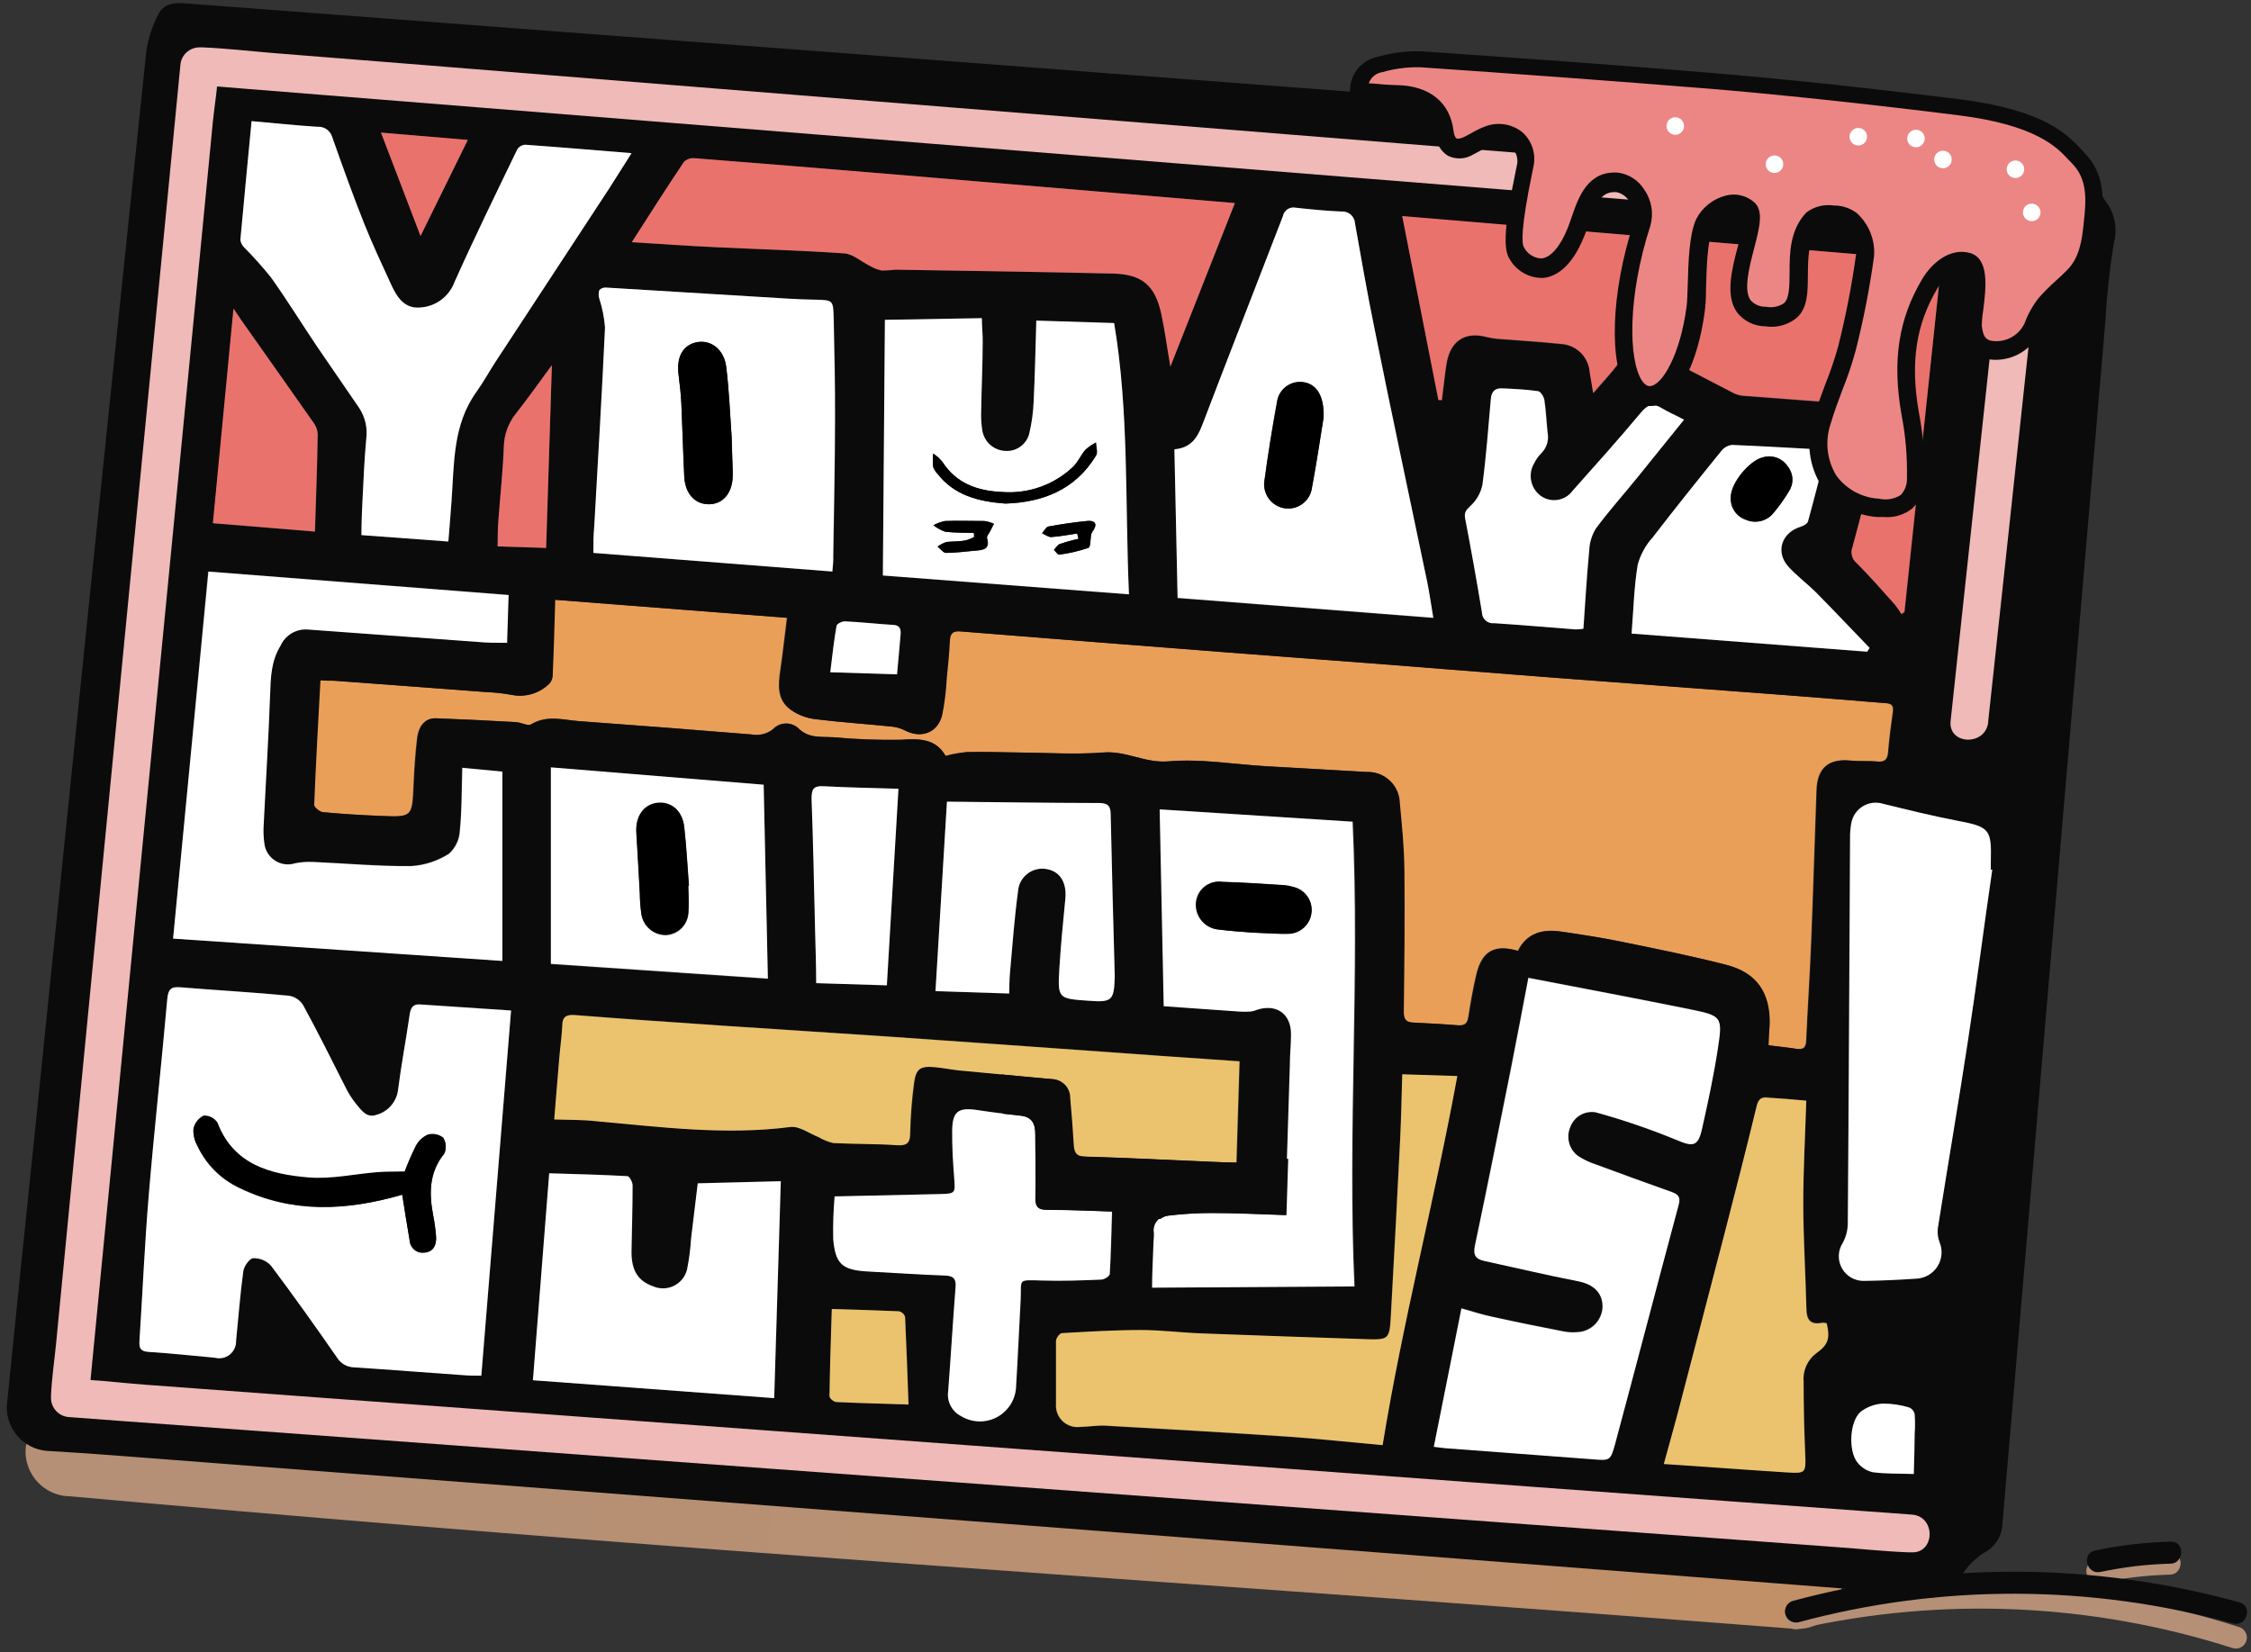 <svg width="267" height="196" viewBox="0 0 267 196" fill="none" xmlns="http://www.w3.org/2000/svg">
<rect x="0" y="0" width="267" height="196" fill="#333333" stroke="none"/>
<g id="nutsBoard">
<path id="Vector" d="M8 177.48C35.333 179.927 62.69 182.167 90.07 184.2C115.31 186.09 140.57 187.86 165.83 189.69C181.583 190.837 197.337 192.02 213.09 193.24C214.461 193.273 215.79 192.768 216.793 191.834C217.797 190.899 218.395 189.61 218.46 188.24C218.473 186.875 217.961 185.557 217.031 184.558C216.101 183.558 214.823 182.955 213.46 182.87C186.467 180.777 159.467 178.777 132.46 176.87C107.1 175.05 81.74 173.21 56.4 171.17C40.4 169.883 24.4 168.52 8.4 167.08C7.02 167.045 5.682 167.555 4.677 168.501C3.671 169.447 3.08 170.751 3.03 172.13C3.017 173.495 3.529 174.813 4.459 175.812C5.389 176.811 6.667 177.416 8.03 177.5L8 177.48Z" fill="#BC9262"/>
<path id="Vector_2" opacity="0.13" d="M8 177.48C35.333 179.927 62.69 182.167 90.07 184.2C115.31 186.09 140.57 187.86 165.83 189.69C181.583 190.837 197.337 192.02 213.09 193.24C214.461 193.273 215.79 192.768 216.793 191.834C217.797 190.899 218.395 189.61 218.46 188.24C218.473 186.875 217.961 185.557 217.031 184.558C216.101 183.558 214.823 182.955 213.46 182.87C186.467 180.777 159.467 178.777 132.46 176.87C107.1 175.05 81.74 173.21 56.4 171.17C40.4 169.883 24.4 168.52 8.4 167.08C7.02 167.045 5.682 167.555 4.677 168.501C3.671 169.447 3.08 170.751 3.03 172.13C3.017 173.495 3.529 174.813 4.459 175.812C5.389 176.811 6.667 177.416 8.03 177.5L8 177.48Z" fill="url(#paint0_linear_344_21)"/>
<path id="Vector_3" d="M249 187.8C251.746 187.207 254.542 186.872 257.35 186.8C259.02 186.8 259.11 184.15 257.43 184.19C254.406 184.245 251.393 184.58 248.43 185.19C246.79 185.54 247.43 188.08 249.05 187.73L249 187.8Z" fill="#BC9262"/>
<path id="Vector_4" d="M213.28 193.24C230.355 189.383 248.15 190.167 264.82 195.51C265.15 195.612 265.507 195.579 265.813 195.417C266.119 195.256 266.348 194.98 266.45 194.65C266.552 194.32 266.519 193.963 266.358 193.657C266.196 193.351 265.92 193.122 265.59 193.02C248.473 187.539 230.2 186.741 212.67 190.71C212.504 190.75 212.347 190.822 212.209 190.923C212.071 191.024 211.954 191.15 211.865 191.296C211.776 191.442 211.716 191.604 211.69 191.773C211.663 191.941 211.67 192.114 211.71 192.28C211.75 192.446 211.822 192.603 211.923 192.741C212.024 192.879 212.15 192.996 212.296 193.085C212.442 193.174 212.604 193.234 212.773 193.26C212.941 193.287 213.114 193.28 213.28 193.24Z" fill="#BC9262"/>
<path id="Vector_5" opacity="0.13" d="M249 187.8C251.746 187.207 254.542 186.872 257.35 186.8C259.02 186.8 259.11 184.15 257.43 184.19C254.406 184.245 251.393 184.58 248.43 185.19C246.79 185.54 247.43 188.08 249.05 187.73L249 187.8Z" fill="url(#paint1_linear_344_21)"/>
<path id="Vector_6" opacity="0.13" d="M213.28 193.24C230.355 189.383 248.15 190.167 264.82 195.51C265.15 195.612 265.507 195.579 265.813 195.417C266.119 195.256 266.348 194.98 266.45 194.65C266.552 194.32 266.519 193.963 266.358 193.657C266.196 193.351 265.92 193.122 265.59 193.02C248.473 187.539 230.2 186.741 212.67 190.71C212.504 190.75 212.347 190.822 212.209 190.923C212.071 191.024 211.954 191.15 211.865 191.296C211.776 191.442 211.716 191.604 211.69 191.773C211.663 191.941 211.67 192.114 211.71 192.28C211.75 192.446 211.822 192.603 211.923 192.741C212.024 192.879 212.15 192.996 212.296 193.085C212.442 193.174 212.604 193.234 212.773 193.26C212.941 193.287 213.114 193.28 213.28 193.24Z" fill="url(#paint2_linear_344_21)"/>
<path id="Vector_7" d="M209.77 124C209.77 123.08 209.84 122.26 209.85 121.44C209.91 117.69 208.32 115.33 204.68 114.44C200.57 113.38 196.41 112.55 192.25 111.7C189.86 111.21 187.44 110.84 185.02 110.49C182.9 110.19 181.08 110.71 180.02 112.79C177.23 111.99 175.76 112.79 175.09 115.63C174.7 117.29 174.41 118.97 174.15 120.63C174.03 121.37 173.77 121.63 172.99 121.63C171.19 121.48 169.39 121.39 167.6 121.3C166.73 121.3 166.43 120.91 166.44 120.01C166.5 114.38 166.57 108.75 166.51 103.12C166.51 100.5 166.22 97.87 165.97 95.25C165.961 94.749 165.852 94.255 165.649 93.796C165.446 93.338 165.153 92.925 164.787 92.582C164.422 92.239 163.991 91.973 163.521 91.799C163.051 91.625 162.551 91.547 162.05 91.57C158.05 91.32 154.12 91.13 150.15 90.89C146.18 90.65 142.38 89.98 138.56 90.31C135.79 90.55 133.56 89.03 130.84 89.26C127.49 89.54 124.11 89.32 120.74 89.26C118.74 89.26 116.68 89.16 114.65 89.21C113.792 89.291 112.942 89.445 112.11 89.67C110.94 87.59 109.01 87.6 106.79 87.75C104.12 87.794 101.449 87.694 98.79 87.45C97.32 87.38 95.85 87.62 94.6 86.34C94.188 85.98 93.651 85.794 93.105 85.823C92.558 85.85 92.043 86.09 91.67 86.49C91.312 86.774 90.897 86.977 90.454 87.086C90.01 87.195 89.548 87.206 89.1 87.12C82.293 86.56 75.48 86.033 68.66 85.54C66.76 85.4 64.85 84.78 62.97 85.92C62.56 86.17 61.75 85.68 61.11 85.65C57.96 85.47 54.8 85.32 51.65 85.2C50.48 85.2 49.65 86 49.46 87.58C49.24 89.41 49.12 91.26 49.04 93.1C48.87 96.93 48.9 96.95 45.04 96.78C42.78 96.69 40.52 96.55 38.27 96.34C37.87 96.34 37.19 95.75 37.2 95.46C37.39 90.58 37.67 85.7 37.94 80.69C38.57 80.69 39.06 80.69 39.55 80.74C45.59 81.187 51.623 81.637 57.65 82.09C58.657 82.13 59.659 82.24 60.65 82.42C61.397 82.572 62.169 82.548 62.904 82.35C63.64 82.153 64.32 81.786 64.89 81.28C65.209 81.036 65.42 80.677 65.48 80.28C65.62 77.28 65.69 74.28 65.79 71.14L93.33 73.28C93.06 75.43 92.84 77.43 92.55 79.42C92.29 81.21 92.1 83.02 93.79 84.21C94.618 84.785 95.571 85.155 96.57 85.29C99.64 85.67 102.72 85.87 105.8 86.19C106.338 86.251 106.86 86.411 107.34 86.66C109.25 87.66 111.16 86.91 111.69 84.82C111.977 83.375 112.157 81.911 112.23 80.44C112.38 78.97 112.53 77.5 112.6 76.02C112.6 75.16 112.92 74.81 113.86 74.89C124.527 75.75 135.193 76.59 145.86 77.41C151.57 77.86 157.28 78.27 162.99 78.71C170.07 79.26 177.16 79.84 184.25 80.38C193.5 81.09 202.76 81.76 212.01 82.47C215.88 82.76 219.74 83.1 223.6 83.4C224.28 83.45 224.6 83.65 224.51 84.4C224.28 85.99 224.07 87.6 223.94 89.21C223.87 90 223.62 90.39 222.77 90.34C221.66 90.26 220.55 90.34 219.45 90.22C216.88 89.97 215.54 91.09 215.45 93.71C215.23 99.71 215.06 105.81 214.81 111.86C214.66 115.69 214.4 119.51 214.23 123.34C214.23 124.34 213.81 124.55 212.93 124.4C212.05 124.25 211 124.19 209.77 124Z" fill="#EA9F58"/>
<path id="Vector_8" d="M132 8.74L198.75 13.8L241.17 17.02H241.45C244.63 17.02 247.08 18.02 248.28 21.29C248.79 22.376 249.402 23.411 250.11 24.38C250.509 25.045 250.77 25.783 250.877 26.552C250.983 27.32 250.933 28.102 250.73 28.85C250.23 31.903 249.896 34.981 249.73 38.07C247.623 62.597 245.523 87.13 243.43 111.67C241.85 130.077 240.277 148.487 238.71 166.9C238.32 171.5 237.9 176.1 237.52 180.71C237.503 181.466 237.275 182.201 236.861 182.834C236.448 183.467 235.865 183.971 235.18 184.29C233.976 185.132 232.984 186.24 232.28 187.53C231.868 188.205 231.275 188.751 230.568 189.105C229.86 189.459 229.067 189.606 228.28 189.53C225.73 189.19 223.17 188.8 220.6 188.6C185.46 185.867 150.317 183.15 115.17 180.45L14 172.69C11.187 172.47 8.377 172.28 5.57 172.12C4.236 172.015 2.994 171.397 2.107 170.395C1.219 169.394 0.754 168.087 0.81 166.75C1.897 155.95 3.003 145.15 4.13 134.35L10.61 71.07C12.843 49.37 15.093 27.68 17.36 6C17.596 4.506 18.072 3.061 18.77 1.72C19.34 0.48 20.59 0.29 21.86 0.39L37.2 1.55L123.85 8.11L132.01 8.75L132 8.74ZM209.77 124C210.99 124.16 212 124.25 213 124.42C214 124.59 214.26 124.31 214.3 123.36C214.47 119.53 214.73 115.71 214.88 111.88C215.13 105.88 215.3 99.78 215.52 93.73C215.62 91.11 216.96 89.99 219.52 90.24C220.62 90.34 221.73 90.24 222.84 90.36C223.69 90.41 223.94 90.02 224.01 89.23C224.14 87.62 224.35 86.01 224.58 84.42C224.69 83.65 224.35 83.42 223.67 83.42C219.81 83.12 215.95 82.78 212.08 82.49C202.83 81.78 193.57 81.11 184.32 80.4C177.23 79.86 170.14 79.28 163.06 78.73C157.35 78.29 151.64 77.88 145.93 77.43C135.263 76.603 124.597 75.763 113.93 74.91C112.99 74.83 112.72 75.18 112.67 76.04C112.6 77.52 112.45 78.99 112.3 80.46C112.227 81.931 112.047 83.395 111.76 84.84C111.23 86.93 109.32 87.64 107.41 86.68C106.93 86.431 106.408 86.271 105.87 86.21C102.79 85.89 99.71 85.69 96.64 85.31C95.641 85.175 94.688 84.805 93.86 84.23C92.17 83.04 92.36 81.23 92.62 79.44C92.91 77.44 93.13 75.44 93.4 73.3L65.86 71.16C65.76 74.34 65.69 77.32 65.55 80.3C65.49 80.697 65.279 81.056 64.96 81.3C64.39 81.806 63.71 82.172 62.974 82.37C62.239 82.568 61.467 82.592 60.72 82.44C59.729 82.26 58.726 82.15 57.72 82.11C51.72 81.65 45.687 81.2 39.62 80.76C39.13 80.76 38.62 80.76 38.01 80.71C37.74 85.71 37.46 90.6 37.27 95.48C37.27 95.77 37.94 96.32 38.34 96.36C40.59 96.57 42.85 96.71 45.11 96.8C48.97 96.97 48.94 96.95 49.11 93.12C49.19 91.28 49.31 89.43 49.53 87.6C49.72 86.02 50.53 85.17 51.72 85.22C54.87 85.34 58.03 85.49 61.18 85.67C61.82 85.67 62.63 86.19 63.04 85.94C64.92 84.8 66.83 85.42 68.73 85.56C75.55 86.06 82.363 86.587 89.17 87.14C89.618 87.226 90.08 87.215 90.524 87.106C90.968 86.997 91.382 86.794 91.74 86.51C92.114 86.11 92.628 85.871 93.175 85.843C93.721 85.814 94.258 86 94.67 86.36C95.92 87.64 97.39 87.36 98.86 87.47C101.519 87.714 104.19 87.814 106.86 87.77C109.08 87.62 111.01 87.61 112.18 89.69C113.012 89.465 113.862 89.311 114.72 89.23C116.72 89.18 118.78 89.23 120.81 89.28C124.18 89.28 127.56 89.52 130.91 89.28C133.6 89.05 135.86 90.57 138.63 90.33C142.45 90 146.35 90.68 150.22 90.91C154.09 91.14 158.16 91.34 162.12 91.59C162.621 91.567 163.121 91.645 163.591 91.819C164.061 91.993 164.492 92.259 164.857 92.602C165.223 92.945 165.516 93.358 165.719 93.816C165.922 94.274 166.031 94.769 166.04 95.27C166.29 97.89 166.55 100.52 166.58 103.14C166.64 108.77 166.58 114.4 166.51 120.03C166.51 120.93 166.8 121.28 167.67 121.32C169.46 121.41 171.26 121.5 173.06 121.65C173.84 121.71 174.06 121.42 174.22 120.65C174.48 118.96 174.77 117.28 175.16 115.65C175.83 112.84 177.3 112.01 180.09 112.81C181.09 110.73 182.93 110.21 185.09 110.51C187.51 110.86 189.93 111.23 192.32 111.72C196.48 112.57 200.64 113.4 204.75 114.46C208.39 115.4 209.98 117.76 209.92 121.46C209.84 122.29 209.8 123.11 209.77 124ZM60.62 119.85L49.8 119.11C48.98 119.11 48.72 119.55 48.61 120.31C48.18 123.31 47.61 126.23 47.24 129.2C47.163 129.896 46.88 130.553 46.428 131.088C45.975 131.622 45.374 132.009 44.7 132.2C43.48 132.65 42.85 131.61 42.21 130.86C41.72 130.242 41.301 129.571 40.96 128.86C39.28 125.63 37.66 122.36 35.96 119.17C35.774 118.881 35.529 118.634 35.242 118.446C34.954 118.259 34.63 118.134 34.29 118.08C30.02 117.7 25.72 117.47 21.44 117.08C20.31 116.98 19.97 117.3 19.86 118.46C19.17 126.23 18.31 133.99 17.66 141.77C17.18 147.51 16.93 153.28 16.56 159.03C16.56 159.86 16.68 160.27 17.65 160.33C20.28 160.49 22.89 160.79 25.51 161.02C25.811 161.1 26.127 161.108 26.433 161.044C26.738 160.979 27.024 160.845 27.267 160.651C27.511 160.456 27.706 160.208 27.837 159.924C27.968 159.641 28.03 159.332 28.02 159.02C28.3 156.26 28.5 153.5 28.88 150.75C28.96 150.16 29.63 149.24 30.08 149.21C30.473 149.201 30.863 149.277 31.223 149.432C31.584 149.587 31.907 149.819 32.17 150.11C34.86 153.69 37.45 157.34 40 161.01C40.211 161.353 40.505 161.638 40.854 161.839C41.203 162.039 41.597 162.15 42 162.16C46.28 162.44 50.57 162.78 54.85 163.08C55.61 163.08 56.38 163.08 57.11 163.15L60.62 119.85ZM230.29 31L166.36 25.69L170.65 47.51H171.06C171.15 46.79 171.23 46.07 171.32 45.36C171.41 44.65 171.5 43.8 171.64 43.03C172.13 40.42 173.83 39.33 176.36 40.03C176.804 40.138 177.255 40.212 177.71 40.25C180.2 40.45 182.71 40.59 185.16 40.85C186.049 40.895 186.891 41.265 187.526 41.89C188.16 42.515 188.542 43.351 188.6 44.24L189.01 46.68C190.12 45.39 191.1 44.37 191.94 43.25C193.23 41.52 194.22 41 196.19 41.89C199.37 43.33 202.43 45.04 205.54 46.62C205.892 46.81 206.274 46.935 206.67 46.99C210.77 47.31 214.87 47.6 218.96 47.92C222.04 48.17 223.46 49.92 222.77 53.01C221.86 57.01 220.77 61.01 219.77 64.94C219.636 65.271 219.611 65.637 219.702 65.983C219.792 66.329 219.991 66.636 220.27 66.86C221.83 68.42 223.27 70.09 224.76 71.74C225.056 72.11 225.33 72.497 225.58 72.9L225.93 72.64C227.35 58.83 228.81 45 230.29 31ZM170.07 171.6C170.63 171.66 170.99 171.72 171.35 171.74L188.9 173.06C190.9 173.22 190.99 173.26 191.54 171.23C194.07 161.78 196.54 152.31 199.08 142.86C199.33 141.95 199.02 141.63 198.24 141.35C195.24 140.283 192.24 139.193 189.24 138.08C188.498 137.843 187.792 137.506 187.14 137.08C186.616 136.689 186.241 136.131 186.078 135.498C185.914 134.865 185.971 134.196 186.24 133.6C186.465 133.012 186.887 132.522 187.435 132.211C187.982 131.901 188.62 131.791 189.24 131.9C192.483 132.794 195.668 133.883 198.78 135.16C200.7 135.98 201.36 136.02 201.83 133.93C202.54 130.78 203.22 127.62 203.71 124.43C204.31 120.54 204.23 120.43 200.37 119.67C194.06 118.39 187.74 117.2 181.25 115.95C180.53 119.72 179.88 123.2 179.19 126.67C177.79 133.67 176.4 140.67 174.92 147.67C174.68 148.82 174.92 149.3 176.02 149.53C179.71 150.33 183.39 151.21 187.1 151.93C188.95 152.28 190.1 153.28 190.05 154.98C190.023 155.767 189.698 156.514 189.141 157.071C188.584 157.628 187.837 157.953 187.05 157.98C186.499 158.03 185.943 157.999 185.4 157.89C182.59 157.34 179.79 156.78 176.99 156.16C175.8 155.9 174.64 155.51 173.31 155.16C172.25 160.74 171.18 166.11 170.07 171.64V171.6ZM20.53 111.31L59.53 113.96C59.53 106.34 59.53 98.96 59.53 91.5L54.78 91.05C54.7 93.66 54.78 96.11 54.49 98.53C54.439 99.567 53.979 100.542 53.21 101.24C51.862 102.103 50.317 102.608 48.72 102.71C44.85 102.71 40.98 102.39 37.1 102.22C36.373 102.183 35.644 102.236 34.93 102.38C34.542 102.501 34.132 102.537 33.728 102.485C33.325 102.432 32.938 102.293 32.594 102.076C32.249 101.859 31.956 101.57 31.735 101.229C31.513 100.888 31.368 100.503 31.31 100.1C31.195 99.326 31.165 98.541 31.22 97.76C31.47 92.64 31.8 87.52 31.98 82.4C32.05 80.35 32.09 78.4 33.22 76.56C33.503 75.93 33.979 75.405 34.579 75.062C35.179 74.719 35.873 74.574 36.56 74.65C43.227 75.15 49.893 75.637 56.56 76.11C57.65 76.18 58.75 76.18 60.09 76.22L60.27 70.55L24.66 67.77C23.31 82.4 21.93 96.77 20.53 111.35V111.31ZM139.3 53.31C139.43 59.31 139.55 65.06 139.68 70.98L170.01 73.34C169.74 71.75 169.56 70.39 169.28 69.04C167.21 59.04 165.09 49.04 163.05 39.1C162.2 34.95 161.47 30.76 160.73 26.59C160.724 26.386 160.676 26.185 160.59 26C160.504 25.815 160.38 25.649 160.228 25.514C160.075 25.378 159.896 25.275 159.702 25.21C159.508 25.146 159.303 25.122 159.1 25.14C157.3 25.06 155.51 24.89 153.72 24.69C153.552 24.65 153.378 24.645 153.209 24.674C153.039 24.703 152.877 24.767 152.732 24.86C152.588 24.954 152.463 25.075 152.367 25.218C152.27 25.36 152.203 25.521 152.17 25.69C148.99 33.96 145.75 42.2 142.6 50.47C142 52 141.24 53.13 139.3 53.3V53.31ZM29.84 14.38C29.39 19.09 28.94 23.77 28.52 28.46C28.568 28.798 28.726 29.111 28.97 29.35C30.096 30.482 31.161 31.674 32.16 32.92C34.06 35.59 35.78 38.38 37.61 41.1C39.25 43.54 40.95 45.95 42.61 48.39C43.325 49.475 43.624 50.782 43.45 52.07C43.23 54.46 43.13 56.87 43.01 59.26C42.94 60.63 42.92 62 42.88 63.48L53.19 64.24C53.33 62.51 53.46 60.96 53.57 59.4C53.89 54.96 53.71 50.4 56.5 46.52C57.33 45.36 58.02 44.1 58.8 42.9L72.24 22.4C73.1 21.07 73.94 19.73 74.92 18.17C70.49 17.81 66.4 17.46 62.31 17.17C62.122 17.179 61.938 17.233 61.775 17.327C61.611 17.421 61.473 17.552 61.37 17.71C58.84 22.95 56.28 28.18 53.91 33.48C53.594 34.324 53.039 35.057 52.312 35.59C51.586 36.123 50.72 36.432 49.82 36.48C48.03 36.64 47.11 35.29 46.45 33.85C45.33 31.42 44.18 29 43.2 26.51C41.85 23.12 40.63 19.69 39.41 16.25C39.301 15.878 39.068 15.555 38.749 15.335C38.431 15.115 38.046 15.011 37.66 15.04C35.13 14.88 32.6 14.62 29.84 14.37V14.38ZM152.44 144.14C149.17 144.04 146.37 143.9 143.56 143.88C141.889 143.88 140.219 143.984 138.56 144.19C138.314 144.207 138.075 144.276 137.858 144.392C137.641 144.507 137.45 144.668 137.299 144.862C137.148 145.057 137.04 145.281 136.982 145.52C136.923 145.759 136.916 146.008 136.96 146.25C136.96 146.71 136.91 147.17 136.9 147.63C136.84 149.36 136.79 151.1 136.74 152.74L160.74 152.59C159.91 134.32 161.38 115.93 160.52 97.46L137.64 96C137.8 103.94 137.96 111.58 138.12 119.35L147.04 119.98C147.503 120.015 147.967 120.015 148.43 119.98C148.703 119.945 148.969 119.871 149.22 119.76C151.49 119.04 153.22 120.26 153.22 122.66C153.22 123.91 153.12 125.15 153.08 126.4C152.84 132.313 152.627 138.223 152.44 144.13V144.14ZM65.74 132.81C67.51 132.87 69.12 132.81 70.74 132.98C78.42 133.65 86.07 134.69 93.81 133.67C94.81 133.53 96.06 134.44 97.18 134.88C97.712 135.195 98.288 135.427 98.89 135.57C101.43 135.71 103.97 135.65 106.5 135.83C107.73 135.91 107.99 135.47 108.02 134.37C108.063 132.386 108.217 130.406 108.48 128.44C108.72 126.73 109.24 126.44 110.93 126.57C111.93 126.66 112.93 126.87 113.93 126.97C117.51 127.33 121.1 127.68 124.68 127.97C124.969 127.971 125.255 128.03 125.522 128.142C125.788 128.255 126.03 128.419 126.233 128.625C126.435 128.832 126.595 129.076 126.703 129.345C126.811 129.613 126.864 129.901 126.86 130.19C127.03 132.07 127.18 133.95 127.29 135.84C127.35 136.79 127.67 137.14 128.72 137.17C133.72 137.32 138.72 137.57 143.72 137.79C144.67 137.79 145.63 137.85 146.72 137.88L147.09 125.88L138.27 125.27C127.357 124.503 116.443 123.73 105.53 122.95C98.94 122.5 92.35 122.1 85.77 121.65C79.92 121.25 74.07 120.85 68.22 120.39C67.22 120.31 66.81 120.63 66.76 121.64C66.76 122.83 66.53 124.02 66.43 125.22C66.15 127.67 66 130.1 65.74 132.8V132.81ZM98.74 67.81C98.8 67.08 98.87 66.54 98.88 66C98.96 60.55 99.07 55.1 99.09 49.66C99.09 45.66 99.02 41.72 98.93 37.75C98.88 35.62 98.84 35.62 96.77 35.57C95.71 35.57 94.65 35.57 93.59 35.45L71.9 34.13C71.757 34.123 71.614 34.148 71.481 34.201C71.349 34.255 71.229 34.336 71.13 34.44C71.032 34.766 71.032 35.114 71.13 35.44C71.49 36.549 71.718 37.697 71.81 38.86C71.45 46.74 70.97 54.62 70.53 62.5C70.47 63.5 70.46 64.5 70.43 65.61L98.74 67.81ZM236.32 103.18H236.09C236.09 102.86 236.09 102.53 236.09 102.18C236.23 98.33 235.95 98.08 232.09 97.36C229.15 96.8 226.24 96.08 223.33 95.36C222.932 95.234 222.513 95.194 222.099 95.242C221.684 95.291 221.285 95.427 220.928 95.642C220.57 95.857 220.263 96.145 220.025 96.488C219.787 96.831 219.626 97.22 219.55 97.63C219.44 98.22 219.389 98.82 219.4 99.42C219.31 114.7 219.25 129.98 219.13 145.26C219.105 146.027 218.899 146.777 218.53 147.45C218.24 147.899 218.08 148.419 218.065 148.954C218.051 149.488 218.183 150.016 218.448 150.48C218.714 150.945 219.101 151.327 219.569 151.586C220.036 151.845 220.566 151.971 221.1 151.95C223.1 151.95 225.127 151.863 227.18 151.69C227.692 151.68 228.193 151.544 228.64 151.296C229.087 151.047 229.466 150.692 229.744 150.263C230.023 149.834 230.191 149.343 230.236 148.833C230.28 148.324 230.199 147.811 230 147.34C229.811 146.829 229.743 146.282 229.8 145.74C230.97 138.35 232.23 130.98 233.36 123.59C234.45 116.8 235.35 110 236.31 103.17L236.32 103.18ZM104.73 68.28L133.92 70.54C133.44 59.61 133.92 48.9 132.16 38.36L122.93 38.07C122.83 41.33 122.77 44.45 122.62 47.58C122.572 48.911 122.391 50.235 122.08 51.53C121.91 52.144 121.532 52.679 121.01 53.044C120.488 53.409 119.855 53.581 119.22 53.53C118.567 53.494 117.946 53.239 117.458 52.805C116.969 52.371 116.642 51.784 116.53 51.14C116.403 50.367 116.356 49.583 116.39 48.8C116.39 46.08 116.52 43.35 116.57 40.63C116.57 39.73 116.51 38.82 116.47 37.78L104.97 37.98C104.88 48.24 104.8 58.15 104.72 68.27L104.73 68.28ZM74.95 28.74C78.4 28.95 81.61 29.18 84.83 29.33C89.95 29.58 95.07 29.71 100.19 30.07C101.19 30.15 102.19 31.07 103.19 31.55C103.627 31.808 104.103 31.994 104.6 32.1C105.151 32.096 105.702 32.062 106.25 32C114.84 32.14 123.43 32.26 132.02 32.46C135.5 32.54 137.02 33.88 137.77 37.28C138.19 39.28 138.45 41.28 138.84 43.5L146.49 24.1L130.49 22.75L105.09 20.62C97.537 19.987 89.987 19.373 82.44 18.78C82.207 18.753 81.972 18.776 81.749 18.848C81.526 18.921 81.322 19.041 81.15 19.2C79.08 22.25 77.1 25.36 74.94 28.73L74.95 28.74ZM91.84 165.87L92.65 140.11L82.8 140.36L82.01 146.9C81.936 148.14 81.776 149.373 81.53 150.59C81.428 151.003 81.237 151.388 80.972 151.72C80.706 152.052 80.371 152.322 79.991 152.512C79.611 152.702 79.194 152.808 78.769 152.821C78.344 152.835 77.921 152.756 77.53 152.59C75.7 151.95 74.91 150.7 74.94 148.49C74.94 145.86 75.08 143.23 75.07 140.6C75.07 140.22 74.69 139.52 74.46 139.51C71.46 139.34 68.4 139.27 65.18 139.17C64.55 147.17 63.9 155.39 63.25 163.72L91.84 165.87ZM163.98 171.45C166.4 156.71 170.16 142.45 172.83 127.69L166.3 127.48C166.22 130 166.18 132.61 166.05 135.23C165.71 142.183 165.343 149.137 164.95 156.09C164.79 158.95 164.72 159 161.85 158.9C155.39 158.68 148.93 158.47 142.48 158.22C140.08 158.13 137.69 157.82 135.29 157.82C132.17 157.82 129.04 158.01 125.91 158.19C125.66 158.19 125.23 158.79 125.23 159.12C125.23 161.61 125.23 164.12 125.23 166.6C125.203 166.977 125.26 167.355 125.398 167.707C125.535 168.059 125.748 168.376 126.023 168.635C126.297 168.894 126.626 169.089 126.985 169.206C127.345 169.323 127.725 169.358 128.1 169.31C129.03 169.31 129.95 169.1 130.86 169.15C138.23 169.56 145.6 169.98 152.97 170.48C156.71 170.72 160.47 171.12 164 171.44L163.98 171.45ZM98.98 141.94C98.852 143.603 98.812 145.272 98.86 146.94C99.11 149.94 99.99 150.64 102.98 150.79C105.97 150.94 109.06 151.16 112.1 151.27C113.1 151.27 113.46 151.64 113.37 152.67C113.05 156.76 112.81 160.86 112.5 164.95C112.403 165.548 112.499 166.161 112.775 166.7C113.05 167.24 113.489 167.677 114.03 167.95C114.672 168.344 115.407 168.561 116.16 168.581C116.913 168.6 117.659 168.421 118.32 168.061C118.982 167.701 119.538 167.173 119.931 166.531C120.324 165.888 120.541 165.153 120.56 164.4C120.77 160.99 120.91 157.58 121.1 154.17C121.23 151.71 120.61 151.81 123.67 151.9C126.01 151.97 128.35 151.9 130.67 151.79C131.01 151.79 131.61 151.37 131.67 151.11C131.81 148.78 131.85 146.45 131.94 143.71C129.35 143.63 126.74 143.51 124.12 143.49C123.12 143.49 122.83 143.14 122.84 142.2C122.84 139.66 122.78 137.12 122.84 134.59C122.84 133.31 122.49 132.46 121.06 132.32C119.37 132.15 117.67 131.94 115.98 131.68C113.69 131.33 112.98 131.83 112.98 134.22C112.98 136.06 113.08 137.91 113.22 139.75C113.36 141.59 113.35 141.59 111.65 141.64L98.98 141.94ZM90.61 93.1L65.36 91.1C65.36 98.96 65.36 106.64 65.36 114.41L91.1 116.16C90.91 108.36 90.75 100.81 90.58 93.09L90.61 93.1ZM214.28 130.58C212.55 130.42 211.18 130.31 209.81 130.15C208.99 130.05 208.6 130.29 208.39 131.15C207.18 136.15 205.9 141.15 204.61 146.15C202.763 153.33 200.893 160.51 199 167.69C198.49 169.62 197.94 171.55 197.38 173.6C202.38 173.97 207.2 174.35 212.03 174.6C214.23 174.74 214.23 174.6 214.15 172.45C214.03 169.597 213.967 166.74 213.96 163.88C213.897 163.232 214.001 162.578 214.262 161.981C214.523 161.384 214.931 160.864 215.45 160.47C216.87 159.47 217.12 158.75 216.7 156.91C216.524 156.861 216.342 156.841 216.16 156.85C214.74 157.14 214.32 156.47 214.29 155.15C214.19 151.05 213.93 146.95 213.92 142.85C213.91 138.75 214.12 134.82 214.25 130.57L214.28 130.58ZM119.73 117.87C119.73 117 119.73 116.13 119.82 115.26C120.11 112.09 120.33 108.91 120.76 105.76C120.785 105.352 120.897 104.955 121.088 104.594C121.279 104.233 121.545 103.916 121.867 103.666C122.19 103.415 122.562 103.236 122.959 103.14C123.356 103.044 123.769 103.034 124.17 103.11C125.78 103.4 126.57 104.75 126.37 106.68C126.1 109.39 125.84 112.1 125.67 114.82C125.45 118.48 125.49 118.48 129.16 118.73C131.9 118.92 132.16 118.73 132.23 115.94C132.235 115.847 132.235 115.753 132.23 115.66C132.057 109.293 131.897 102.927 131.75 96.56C131.75 95.56 131.35 95.27 130.33 95.27C124.33 95.27 118.41 95.17 112.33 95.11C111.87 102.61 111.43 110 110.97 117.59L119.73 117.87ZM193.56 75.17L221.5 77.34L221.79 76.89C219.64 74.66 217.51 72.41 215.33 70.2C214.33 69.15 213.06 68.29 212.11 67.2C210.6 65.45 211.38 63.2 213.59 62.52C213.93 62.42 214.4 62.16 214.48 61.88C215.24 59.13 215.93 56.37 216.7 53.39C212.94 53.19 209.22 52.96 205.49 52.81C205.248 52.833 205.012 52.905 204.798 53.02C204.583 53.135 204.394 53.291 204.24 53.48C201.48 56.88 198.74 60.3 196.07 63.77C195.232 64.689 194.622 65.792 194.29 66.99C193.82 69.58 193.76 72.27 193.53 75.16L193.56 75.17ZM199.78 49.8C198.78 49.26 197.95 48.91 197.21 48.45C196.21 47.79 195.49 47.96 194.67 48.94C192.04 52.09 189.3 55.15 186.57 58.21C186.357 58.501 186.089 58.747 185.781 58.933C185.473 59.119 185.13 59.243 184.774 59.296C184.418 59.349 184.055 59.33 183.705 59.242C183.356 59.153 183.028 58.996 182.74 58.78C182.168 58.339 181.778 57.703 181.646 56.992C181.513 56.282 181.646 55.548 182.02 54.93C182.218 54.514 182.485 54.136 182.81 53.81C183.143 53.492 183.389 53.095 183.527 52.656C183.665 52.218 183.69 51.751 183.6 51.3C183.46 50.02 183.42 48.72 183.22 47.45C183.16 47.05 182.76 46.45 182.44 46.39C181.03 46.19 179.6 46.12 178.17 46.06C177.36 46.06 176.94 46.45 176.87 47.32C176.59 50.73 176.34 54.14 175.87 57.53C175.663 58.488 175.164 59.359 174.44 60.02C173.96 60.5 173.69 60.77 173.82 61.47C174.51 65.2 175.17 68.92 175.82 72.66C175.823 72.84 175.864 73.018 175.94 73.181C176.015 73.345 176.125 73.491 176.26 73.61C176.396 73.728 176.555 73.817 176.727 73.871C176.899 73.924 177.081 73.941 177.26 73.92C180.48 74.13 183.7 74.41 186.93 74.66C187.238 74.657 187.546 74.631 187.85 74.58C188.07 71.43 188.25 68.35 188.54 65.28C188.574 64.363 188.846 63.47 189.33 62.69C190.86 60.63 192.59 58.69 194.21 56.69C196 54.45 197.81 52.19 199.75 49.79L199.78 49.8ZM106.6 93.58C103.51 93.48 100.6 93.44 97.72 93.28C96.54 93.22 96.25 93.59 96.29 94.76C96.48 99.83 96.58 104.91 96.7 109.99C96.7 112.14 96.79 114.3 96.84 116.64L105.22 116.9C105.65 109.25 106.1 101.59 106.57 93.57L106.6 93.58ZM37.38 63.07C37.51 59.07 37.65 55.26 37.72 51.48C37.675 50.984 37.487 50.512 37.18 50.12C34.38 46.12 31.55 42.12 28.73 38.12C28.45 37.74 28.19 37.34 27.73 36.65C26.9 45.35 26.1 53.65 25.29 62.1L37.38 63.07ZM98.69 155.3C98.58 158.93 98.46 162.3 98.41 165.65C98.41 165.88 98.92 166.31 99.21 166.33C102.05 166.47 104.89 166.53 107.78 166.63C107.66 163.28 107.54 159.74 107.37 156.21C107.316 156.055 107.225 155.915 107.105 155.804C106.985 155.692 106.839 155.612 106.68 155.57C104 155.44 101.43 155.37 98.66 155.29L98.69 155.3ZM64.78 65L65.46 43.32C64.09 45.18 62.68 47.17 61.18 49.08C60.288 50.199 59.789 51.58 59.76 53.01C59.65 55.87 59.34 58.72 59.13 61.57C59.06 62.57 59.06 63.65 59.03 64.82L64.78 65ZM49.88 28L55.49 16.6L45.19 15.73C46.78 19.85 48.27 23.73 49.88 28ZM227 174.86C227.06 173.06 227.11 171.6 227.14 170.13C227.2 169.351 227.2 168.569 227.14 167.79C227.106 167.613 227.029 167.448 226.916 167.308C226.802 167.169 226.656 167.059 226.49 166.99C225.482 166.681 224.434 166.526 223.38 166.53C222.404 166.575 221.467 166.925 220.7 167.53C219.42 168.71 219.27 172.1 220.33 173.48C220.789 174.085 221.448 174.507 222.19 174.67C223.71 174.86 225.32 174.8 227 174.86ZM106.4 80C106.55 78.42 106.68 76.86 106.83 75.3C106.9 74.59 106.72 74.18 105.89 74.13C104 74.01 102.12 73.8 100.23 73.71C99.89 73.71 99.23 74.02 99.23 74.27C98.92 76.02 98.74 77.79 98.49 79.75L106.4 80Z" fill="#0B0B0B"/>
<path id="Vector_9" d="M60.62 119.88L57.09 163.2C56.36 163.2 55.59 163.2 54.83 163.13C50.55 162.83 46.26 162.49 41.98 162.21C41.577 162.2 41.183 162.09 40.834 161.889C40.485 161.688 40.191 161.403 39.98 161.06C37.43 157.39 34.84 153.74 32.15 150.16C31.887 149.869 31.564 149.637 31.203 149.482C30.843 149.327 30.453 149.251 30.06 149.26C29.61 149.26 28.94 150.21 28.86 150.8C28.48 153.55 28.28 156.31 28 159.07C28.01 159.382 27.948 159.692 27.817 159.975C27.686 160.258 27.491 160.506 27.247 160.701C27.004 160.895 26.718 161.03 26.413 161.094C26.107 161.158 25.791 161.15 25.49 161.07C22.87 160.84 20.26 160.54 17.63 160.38C16.63 160.32 16.49 159.91 16.54 159.08C16.91 153.33 17.16 147.56 17.64 141.82C18.29 134.04 19.15 126.28 19.84 118.51C19.95 117.35 20.29 117.03 21.42 117.13C25.7 117.48 30 117.71 34.27 118.13C34.609 118.184 34.934 118.309 35.221 118.497C35.509 118.685 35.754 118.931 35.94 119.22C37.69 122.41 39.31 125.68 40.94 128.91C41.281 129.621 41.7 130.292 42.19 130.91C42.83 131.66 43.46 132.7 44.68 132.25C45.354 132.059 45.955 131.672 46.408 131.138C46.86 130.603 47.143 129.946 47.22 129.25C47.6 126.25 48.16 123.33 48.59 120.36C48.7 119.6 48.96 119.11 49.78 119.16L60.62 119.88ZM47.71 141.73C47.99 143.51 48.27 145.33 48.58 147.14C48.588 147.362 48.644 147.58 48.743 147.778C48.842 147.977 48.982 148.152 49.155 148.292C49.327 148.432 49.527 148.534 49.742 148.591C49.957 148.647 50.181 148.657 50.4 148.62C51.5 148.49 51.79 147.62 51.72 146.68C51.651 145.854 51.538 145.033 51.38 144.22C50.88 141.6 50.89 139.11 52.71 136.87C52.836 136.575 52.889 136.253 52.865 135.933C52.84 135.613 52.739 135.303 52.57 135.03C52.314 134.833 52.015 134.697 51.697 134.635C51.38 134.572 51.052 134.584 50.74 134.67C50.117 134.952 49.609 135.439 49.3 136.05C48.813 137.026 48.379 138.027 48 139.05C46.81 139.05 45.81 139.05 44.82 139.13C42.08 139.34 39.3 139.99 36.6 139.76C32.06 139.38 27.7 138.28 25.79 133.25C25.613 132.983 25.37 132.766 25.084 132.621C24.799 132.476 24.48 132.406 24.16 132.42C23.856 132.567 23.589 132.782 23.38 133.046C23.17 133.311 23.023 133.62 22.95 133.95C22.904 134.647 23.064 135.343 23.41 135.95C24.437 138.153 26.207 139.923 28.41 140.95C34.7 144 41.13 143.63 47.71 141.73Z" fill="white"/>
<path id="Vector_10" d="M170.07 171.64C171.18 166.11 172.25 160.74 173.35 155.22C174.68 155.59 175.84 155.98 177.03 156.22C179.83 156.84 182.63 157.4 185.44 157.95C185.983 158.06 186.539 158.09 187.09 158.04C187.877 158.013 188.624 157.688 189.181 157.131C189.738 156.574 190.063 155.827 190.09 155.04C190.09 153.34 188.99 152.34 187.14 151.99C183.43 151.27 179.75 150.39 176.06 149.59C175 149.36 174.72 148.88 174.96 147.73C176.44 140.73 177.83 133.73 179.23 126.73C179.92 123.26 180.57 119.78 181.29 116.01C187.78 117.26 194.1 118.45 200.41 119.73C204.27 120.52 204.35 120.6 203.75 124.49C203.26 127.68 202.58 130.84 201.87 133.99C201.4 136.08 200.74 136.04 198.82 135.22C195.708 133.943 192.523 132.854 189.28 131.96C188.66 131.851 188.022 131.961 187.475 132.271C186.927 132.581 186.505 133.072 186.28 133.66C186.011 134.256 185.954 134.926 186.118 135.558C186.281 136.191 186.656 136.749 187.18 137.14C187.832 137.566 188.538 137.903 189.28 138.14C192.26 139.247 195.26 140.337 198.28 141.41C199.06 141.69 199.37 142.01 199.12 142.92C196.58 152.37 194.12 161.84 191.58 171.29C191.03 173.29 190.95 173.29 188.94 173.12L171.39 171.8C171 171.76 170.63 171.7 170.07 171.64Z" fill="white"/>
<path id="Vector_11" d="M20.53 111.35C21.93 96.77 23.31 82.4 24.72 67.81L60.33 70.59L60.15 76.26C58.81 76.26 57.71 76.26 56.62 76.15C49.953 75.67 43.287 75.183 36.62 74.69C35.933 74.614 35.239 74.759 34.639 75.102C34.039 75.445 33.563 75.97 33.28 76.6C32.15 78.44 32.11 80.39 32.04 82.44C31.86 87.56 31.53 92.68 31.28 97.8C31.225 98.581 31.255 99.365 31.37 100.14C31.428 100.543 31.573 100.928 31.795 101.269C32.016 101.61 32.309 101.899 32.654 102.116C32.998 102.333 33.385 102.472 33.788 102.525C34.192 102.577 34.602 102.541 34.99 102.42C35.704 102.277 36.433 102.223 37.16 102.26C41.04 102.43 44.91 102.79 48.78 102.75C50.377 102.648 51.922 102.143 53.27 101.28C54.039 100.582 54.499 99.607 54.55 98.57C54.79 96.15 54.76 93.7 54.84 91.09L59.59 91.54C59.59 99.01 59.59 106.38 59.59 114L20.53 111.35Z" fill="white"/>
<path id="Vector_12" d="M139.3 53.3C141.24 53.13 142 51.98 142.6 50.42C145.75 42.15 148.99 33.91 152.17 25.64C152.203 25.471 152.27 25.31 152.367 25.168C152.463 25.025 152.588 24.904 152.732 24.81C152.877 24.717 153.039 24.654 153.209 24.625C153.378 24.595 153.552 24.601 153.72 24.64C155.51 24.84 157.3 25.01 159.1 25.09C159.303 25.072 159.508 25.096 159.702 25.16C159.896 25.225 160.075 25.328 160.228 25.464C160.38 25.599 160.504 25.765 160.59 25.95C160.676 26.135 160.724 26.336 160.73 26.54C161.47 30.71 162.2 34.9 163.05 39.05C165.05 49.05 167.21 59.05 169.28 68.99C169.56 70.34 169.74 71.7 170.01 73.29L139.68 70.93C139.55 65.05 139.43 59.26 139.3 53.3ZM156.97 49.52C157.09 46.96 156.17 45.59 154.64 45.34C154.273 45.278 153.898 45.291 153.536 45.378C153.174 45.465 152.834 45.625 152.536 45.847C152.237 46.07 151.987 46.351 151.801 46.672C151.614 46.994 151.495 47.351 151.45 47.72C150.883 50.8 150.39 53.89 149.97 56.99C149.847 57.729 150.018 58.486 150.445 59.101C150.873 59.716 151.525 60.139 152.26 60.28C152.637 60.352 153.025 60.345 153.4 60.262C153.775 60.178 154.129 60.02 154.44 59.795C154.752 59.571 155.015 59.285 155.212 58.956C155.41 58.627 155.538 58.261 155.59 57.88C156.16 54.89 156.59 51.88 157 49.52H156.97Z" fill="white"/>
<path id="Vector_13" d="M29.84 14.37C32.6 14.62 35.13 14.88 37.65 15.04C38.036 15.011 38.421 15.115 38.739 15.335C39.058 15.555 39.291 15.878 39.4 16.25C40.62 19.69 41.84 23.12 43.19 26.51C44.19 29 45.32 31.42 46.44 33.85C47.1 35.29 48.02 36.64 49.81 36.48C50.71 36.432 51.576 36.123 52.302 35.59C53.029 35.057 53.584 34.324 53.9 33.48C56.27 28.18 58.83 22.95 61.36 17.71C61.463 17.552 61.602 17.421 61.765 17.327C61.928 17.233 62.112 17.179 62.3 17.17C66.39 17.46 70.48 17.81 74.91 18.17C73.91 19.73 73.09 21.07 72.23 22.4L58.79 42.9C58.01 44.1 57.32 45.36 56.49 46.52C53.7 50.41 53.88 54.96 53.56 59.4C53.45 60.96 53.32 62.51 53.18 64.24L42.87 63.48C42.87 62 42.93 60.63 43 59.26C43.12 56.87 43.22 54.46 43.44 52.07C43.614 50.782 43.315 49.475 42.6 48.39C40.95 45.95 39.25 43.54 37.6 41.1C35.77 38.38 34.05 35.59 32.15 32.92C31.151 31.674 30.086 30.482 28.96 29.35C28.716 29.111 28.558 28.798 28.51 28.46C28.94 23.76 29.39 19.08 29.84 14.37Z" fill="white"/>
<path id="Vector_14" d="M152.44 144.13C152.62 138.217 152.803 132.313 152.99 126.42C152.99 125.17 153.13 123.93 153.13 122.68C153.13 120.28 151.42 119.06 149.13 119.78C148.879 119.891 148.613 119.965 148.34 120C147.877 120.035 147.413 120.035 146.95 120L138.03 119.37C137.87 111.6 137.71 103.96 137.55 96.02L160.43 97.48C161.29 115.95 159.82 134.34 160.65 152.61L136.65 152.76C136.65 151.12 136.75 149.38 136.81 147.65C136.81 147.19 136.89 146.73 136.87 146.27C136.826 146.028 136.833 145.779 136.892 145.54C136.95 145.301 137.058 145.077 137.209 144.882C137.36 144.688 137.551 144.527 137.768 144.412C137.985 144.296 138.224 144.227 138.47 144.21C140.129 144.004 141.799 143.9 143.47 143.9C146.37 143.89 149.17 144 152.44 144.13ZM148.65 110.64L150.65 110.71C151.34 110.71 152.04 110.8 152.73 110.76C153.429 110.753 154.101 110.488 154.616 110.015C155.131 109.543 155.453 108.896 155.52 108.2C155.588 107.522 155.406 106.844 155.008 106.291C154.61 105.738 154.024 105.35 153.36 105.2C153.009 105.09 152.647 105.02 152.28 104.99C149.84 104.84 147.4 104.67 144.96 104.6C144.58 104.545 144.192 104.571 143.822 104.675C143.452 104.78 143.109 104.961 142.813 105.208C142.518 105.454 142.278 105.759 142.109 106.104C141.939 106.449 141.844 106.826 141.83 107.21C141.797 107.979 142.068 108.73 142.585 109.301C143.101 109.872 143.822 110.216 144.59 110.26C146 110.46 147.39 110.54 148.65 110.64Z" fill="white"/>
<path id="Vector_15" d="M98.73 67.8L70.38 65.59C70.38 64.47 70.38 63.48 70.48 62.48C70.92 54.6 71.4 46.72 71.76 38.84C71.668 37.678 71.44 36.529 71.08 35.42C70.982 35.094 70.982 34.746 71.08 34.42C71.179 34.316 71.298 34.235 71.431 34.181C71.564 34.128 71.707 34.104 71.85 34.11L93.54 35.43C94.6 35.5 95.66 35.52 96.72 35.55C98.79 35.6 98.83 35.6 98.88 37.73C98.97 41.73 99.06 45.67 99.04 49.64C99.04 55.08 98.91 60.53 98.83 65.98C98.86 66.53 98.79 67.07 98.73 67.8ZM86.84 53.74C86.84 53.1 86.84 52.45 86.78 51.81C86.59 49.05 86.48 46.27 86.14 43.53C85.89 41.45 84.31 40.27 82.65 40.6C80.99 40.93 80.21 42.36 80.49 44.48C80.64 45.62 80.76 46.77 80.82 47.92C80.95 50.78 81.02 53.64 81.16 56.49C81.25 58.56 82.43 59.84 84.11 59.82C85.79 59.8 86.91 58.44 86.91 56.37C86.92 55.5 86.87 54.62 86.84 53.74Z" fill="white"/>
<path id="Vector_16" d="M236.31 103.17C235.31 109.98 234.45 116.8 233.41 123.59C232.28 130.98 231.02 138.35 229.85 145.74C229.793 146.282 229.861 146.829 230.05 147.34C230.25 147.811 230.33 148.324 230.286 148.833C230.241 149.343 230.072 149.834 229.794 150.263C229.516 150.692 229.137 151.047 228.69 151.296C228.243 151.544 227.741 151.68 227.23 151.69C225.23 151.83 223.203 151.917 221.15 151.95C220.616 151.971 220.086 151.845 219.619 151.586C219.151 151.327 218.764 150.945 218.498 150.48C218.233 150.016 218.101 149.488 218.115 148.954C218.13 148.419 218.29 147.899 218.58 147.45C218.949 146.777 219.155 146.027 219.18 145.26C219.3 129.98 219.36 114.7 219.45 99.42C219.439 98.82 219.49 98.22 219.6 97.63C219.675 97.22 219.837 96.831 220.075 96.488C220.312 96.145 220.62 95.857 220.978 95.642C221.335 95.427 221.734 95.291 222.149 95.242C222.563 95.194 222.982 95.234 223.38 95.36C226.29 96.07 229.2 96.79 232.14 97.36C235.97 98.08 236.25 98.36 236.14 102.18C236.14 102.5 236.14 102.83 236.14 103.18L236.31 103.17Z" fill="white"/>
<path id="Vector_17" d="M104.72 68.27C104.8 58.15 104.88 48.27 104.96 37.94L116.46 37.74C116.46 38.74 116.58 39.74 116.56 40.59C116.56 43.31 116.42 46.04 116.38 48.76C116.346 49.543 116.393 50.327 116.52 51.1C116.632 51.744 116.959 52.331 117.448 52.765C117.936 53.199 118.557 53.454 119.21 53.49C119.845 53.541 120.478 53.369 121 53.004C121.522 52.639 121.9 52.104 122.07 51.49C122.381 50.195 122.562 48.871 122.61 47.54C122.76 44.41 122.82 41.29 122.92 38.03L132.15 38.32C133.93 48.86 133.43 59.57 133.91 70.5L104.72 68.27ZM119.24 59.74C123.57 59.6 127.5 58.18 130 54.05C130.22 53.68 130 53.05 130 52.49C129.545 52.726 129.122 53.018 128.74 53.36C128.2 53.98 127.88 54.79 127.3 55.36C126.174 56.433 124.834 57.256 123.367 57.773C121.9 58.29 120.34 58.49 118.79 58.36C115.99 58.23 113.45 57.36 111.79 54.8C111.475 54.41 111.101 54.072 110.68 53.8C110.64 54.323 110.64 54.847 110.68 55.37C110.785 55.674 110.956 55.95 111.18 56.18C113.16 58.73 116 59.49 119.24 59.74ZM115.51 63.21L115.57 63.7C114.57 64.36 113.4 64.18 112.29 64.31C111.908 64.433 111.55 64.619 111.23 64.86C111.55 65.12 111.88 65.6 112.23 65.6C113.33 65.6 114.43 65.44 115.52 65.35C116.61 65.26 117.52 65.25 117.08 63.8C117.08 63.61 117.3 63.33 117.42 63.1L117.91 62.15C117.557 61.989 117.184 61.878 116.8 61.82C115.24 61.82 113.67 61.75 112.11 61.82C111.632 61.92 111.17 62.088 110.74 62.32C111.159 62.656 111.632 62.916 112.14 63.09C113.23 63.21 114.38 63.17 115.51 63.21ZM127.77 63.29L127.93 63.92C127.183 64.082 126.445 64.286 125.72 64.53C125.43 64.63 125.24 64.99 125.01 65.24C125.22 65.43 125.46 65.83 125.63 65.8C126.811 65.647 127.974 65.376 129.1 64.99C129.38 64.88 129.32 63.92 129.44 63.35C129.502 63.179 129.594 63.02 129.71 62.88C130.24 62.01 129.71 61.74 129 61.8C127.45 61.95 125.9 62.18 124.36 62.46C124.07 62.52 123.85 62.98 123.6 63.26C123.96 63.42 124.34 63.74 124.69 63.71C125.72 63.64 126.74 63.44 127.77 63.29Z" fill="white"/>
<path id="Vector_18" d="M91.83 165.86L63.21 163.74C63.86 155.41 64.51 147.2 65.14 139.19C68.36 139.29 71.39 139.36 74.42 139.53C74.65 139.53 75.03 140.24 75.03 140.62C75.03 143.25 74.95 145.88 74.9 148.51C74.9 150.72 75.66 151.97 77.49 152.61C77.881 152.776 78.304 152.855 78.729 152.841C79.154 152.828 79.571 152.722 79.951 152.532C80.331 152.342 80.666 152.072 80.931 151.74C81.197 151.408 81.388 151.023 81.49 150.61C81.736 149.393 81.896 148.16 81.97 146.92L82.76 140.38L92.61 140.13L91.83 165.86Z" fill="white"/>
<path id="Vector_19" d="M99 141.93L111.61 141.65C113.31 141.6 113.32 141.52 113.18 139.76C113.04 138 112.92 136.07 112.94 134.23C112.94 131.84 113.65 131.34 115.94 131.69C117.63 131.95 119.33 132.16 121.02 132.33C122.45 132.47 122.81 133.33 122.8 134.6C122.8 137.13 122.87 139.67 122.8 142.21C122.8 143.15 123.12 143.49 124.08 143.5C126.7 143.5 129.31 143.64 131.9 143.72C131.81 146.46 131.77 148.79 131.63 151.12C131.63 151.38 131.01 151.79 130.63 151.8C128.28 151.9 125.94 151.98 123.63 151.91C120.57 151.82 121.19 151.72 121.06 154.18C120.87 157.59 120.73 161 120.52 164.41C120.507 165.165 120.295 165.903 119.905 166.55C119.515 167.197 118.961 167.729 118.3 168.094C117.638 168.458 116.892 168.641 116.137 168.625C115.382 168.608 114.645 168.393 114 168C113.459 167.727 113.02 167.29 112.744 166.75C112.469 166.211 112.373 165.598 112.47 165C112.78 160.91 113.02 156.81 113.34 152.72C113.43 151.72 113.1 151.35 112.07 151.32C109.07 151.21 105.99 151 102.95 150.84C99.91 150.68 99.08 149.96 98.83 146.99C98.796 145.302 98.853 143.612 99 141.93Z" fill="white"/>
<path id="Vector_20" d="M90.58 93.09C90.75 100.81 90.91 108.36 91.08 116.09L65.34 114.34C65.34 106.57 65.34 98.89 65.34 91.03L90.58 93.09ZM81.64 105.09H81.73C81.55 102.79 81.44 100.49 81.18 98.21C80.96 96.21 79.65 95.11 77.99 95.31C76.33 95.51 75.38 96.93 75.5 98.86C75.66 101.25 75.77 103.64 75.91 106.03C75.918 106.857 75.982 107.682 76.1 108.5C76.206 109.188 76.557 109.815 77.088 110.265C77.618 110.715 78.294 110.958 78.99 110.95C79.714 110.916 80.397 110.604 80.897 110.079C81.396 109.553 81.673 108.855 81.67 108.13C81.74 107.08 81.66 106.07 81.64 105.05V105.09Z" fill="white"/>
<path id="Vector_21" d="M119.7 117.86L110.96 117.58C111.42 109.99 111.86 102.58 112.32 95.1C118.39 95.16 124.32 95.25 130.32 95.26C131.32 95.26 131.72 95.53 131.74 96.55C131.88 102.917 132.04 109.283 132.22 115.65C132.225 115.743 132.225 115.837 132.22 115.93C132.14 118.68 131.89 118.93 129.15 118.72C125.48 118.47 125.44 118.47 125.66 114.81C125.83 112.09 126.09 109.38 126.36 106.67C126.56 104.74 125.77 103.39 124.16 103.1C123.759 103.024 123.346 103.034 122.949 103.13C122.552 103.226 122.18 103.405 121.857 103.656C121.535 103.906 121.269 104.223 121.078 104.584C120.887 104.945 120.775 105.342 120.75 105.75C120.32 108.9 120.1 112.08 119.81 115.25C119.72 116.12 119.73 117 119.7 117.86Z" fill="white"/>
<path id="Vector_22" d="M193.53 75.16C193.76 72.27 193.82 69.58 194.26 66.96C194.592 65.762 195.202 64.659 196.04 63.74C198.71 60.27 201.45 56.85 204.21 53.45C204.364 53.261 204.553 53.105 204.768 52.99C204.982 52.875 205.218 52.803 205.46 52.78C209.19 52.93 212.91 53.16 216.67 53.36C215.9 56.36 215.21 59.1 214.45 61.85C214.37 62.13 213.9 62.39 213.56 62.49C211.35 63.17 210.56 65.42 212.08 67.17C213.08 68.28 214.26 69.17 215.3 70.17C217.48 72.38 219.61 74.63 221.76 76.86L221.47 77.31L193.53 75.16ZM205.3 58.94C205.254 59.521 205.402 60.102 205.723 60.589C206.044 61.076 206.518 61.443 207.07 61.63C207.624 61.876 208.244 61.934 208.834 61.795C209.425 61.656 209.954 61.328 210.34 60.86C211.019 60.052 211.634 59.193 212.18 58.29C212.48 57.84 212.628 57.305 212.601 56.765C212.574 56.225 212.374 55.708 212.03 55.29C211.719 54.827 211.267 54.475 210.742 54.286C210.217 54.097 209.645 54.081 209.11 54.24C207.51 54.62 205.34 57.28 205.3 58.94Z" fill="white"/>
<path id="Vector_23" d="M199.75 49.79C197.81 52.19 196 54.45 194.17 56.7C192.55 58.7 190.82 60.62 189.29 62.7C188.806 63.48 188.534 64.373 188.5 65.29C188.21 68.36 188.03 71.44 187.81 74.59C187.506 74.641 187.198 74.667 186.89 74.67C183.66 74.42 180.44 74.14 177.22 73.93C177.041 73.951 176.859 73.934 176.687 73.881C176.515 73.827 176.356 73.738 176.22 73.62C176.085 73.501 175.975 73.355 175.899 73.191C175.824 73.028 175.783 72.85 175.78 72.67C175.16 68.93 174.5 65.21 173.78 61.48C173.65 60.78 173.92 60.48 174.4 60.03C175.124 59.369 175.623 58.498 175.83 57.54C176.28 54.15 176.53 50.74 176.83 47.33C176.9 46.46 177.32 46.04 178.13 46.07C179.56 46.13 180.99 46.2 182.4 46.4C182.72 46.4 183.12 47.06 183.18 47.46C183.38 48.73 183.42 50.03 183.56 51.31C183.65 51.761 183.626 52.228 183.487 52.666C183.349 53.105 183.102 53.502 182.77 53.82C182.445 54.146 182.178 54.525 181.98 54.94C181.606 55.558 181.473 56.292 181.606 57.002C181.738 57.713 182.128 58.349 182.7 58.79C182.988 59.007 183.316 59.163 183.665 59.252C184.015 59.34 184.378 59.359 184.734 59.306C185.09 59.253 185.433 59.13 185.741 58.943C186.049 58.757 186.317 58.511 186.53 58.22C189.26 55.16 192 52.1 194.63 48.95C195.45 47.95 196.13 47.8 197.17 48.46C197.92 48.9 198.73 49.25 199.75 49.79Z" fill="white"/>
<path id="Vector_24" d="M106.57 93.57C106.1 101.57 105.65 109.25 105.19 116.89L96.81 116.63C96.81 114.29 96.72 112.13 96.67 109.98C96.55 104.9 96.45 99.82 96.26 94.75C96.26 93.58 96.51 93.21 97.69 93.27C100.58 93.43 103.48 93.47 106.57 93.57Z" fill="white"/>
<path id="Vector_25" d="M65.74 132.8C65.96 130.1 66.15 127.67 66.36 125.25C66.46 124.05 66.64 122.86 66.69 121.67C66.69 120.67 67.13 120.34 68.15 120.42C74 120.88 79.85 121.28 85.7 121.68C92.28 122.13 98.87 122.53 105.46 122.98C116.367 123.74 127.28 124.513 138.2 125.3L147.02 125.91L146.65 137.91C145.56 137.91 144.6 137.86 143.65 137.82C138.65 137.6 133.65 137.35 128.65 137.2C127.65 137.2 127.28 136.82 127.22 135.87C127.11 133.98 126.96 132.1 126.79 130.22C126.794 129.931 126.741 129.644 126.633 129.375C126.525 129.106 126.366 128.862 126.163 128.656C125.96 128.449 125.719 128.285 125.452 128.172C125.186 128.06 124.899 128.001 124.61 128C121.03 127.68 117.44 127.33 113.86 127C112.86 126.9 111.86 126.69 110.86 126.6C109.17 126.45 108.65 126.76 108.41 128.47C108.147 130.437 107.993 132.416 107.95 134.4C107.95 135.5 107.66 135.94 106.43 135.86C103.9 135.68 101.36 135.74 98.82 135.6C98.219 135.457 97.642 135.225 97.11 134.91C95.99 134.47 94.79 133.56 93.74 133.7C86 134.7 78.35 133.7 70.67 133.01C69.12 132.83 67.51 132.86 65.74 132.8Z" fill="#EBC36E"/>
<path id="Vector_26" d="M164 171.44C160.5 171.12 156.74 170.72 153 170.44C145.63 169.94 138.26 169.52 130.89 169.11C129.98 169.11 129.06 169.25 128.13 169.27C127.755 169.318 127.375 169.283 127.015 169.166C126.656 169.05 126.327 168.854 126.053 168.595C125.778 168.336 125.565 168.019 125.427 167.667C125.29 167.315 125.233 166.937 125.26 166.56C125.26 164.06 125.26 161.56 125.26 159.08C125.26 158.75 125.69 158.17 125.94 158.15C129.07 157.97 132.2 157.78 135.32 157.78C137.72 157.78 140.11 158.09 142.51 158.18C148.96 158.43 155.42 158.64 161.88 158.86C164.75 158.96 164.82 158.91 164.98 156.05C165.367 149.103 165.733 142.15 166.08 135.19C166.21 132.57 166.25 129.96 166.33 127.44L172.86 127.65C170.15 142.43 166.39 156.7 164 171.44Z" fill="#EBC36E"/>
<path id="Vector_27" d="M214.25 130.57C214.12 134.82 213.88 138.87 213.89 142.93C213.9 146.99 214.16 151.13 214.26 155.23C214.26 156.55 214.71 157.23 216.13 156.93C216.312 156.921 216.494 156.941 216.67 156.99C217.09 158.83 216.84 159.54 215.42 160.55C214.902 160.944 214.492 161.464 214.232 162.061C213.971 162.658 213.867 163.312 213.93 163.96C213.93 166.82 213.993 169.677 214.12 172.53C214.2 174.71 214.2 174.82 212 174.68C207.17 174.38 202.35 174 197.35 173.68C197.91 171.63 198.46 169.68 198.97 167.77C200.85 160.59 202.72 153.41 204.58 146.23C205.87 141.23 207.15 136.23 208.36 131.23C208.57 130.35 208.96 130.11 209.78 130.23C211.15 130.3 212.52 130.41 214.25 130.57Z" fill="#EBC36E"/>
<path id="Vector_28" d="M98.66 155.29C101.43 155.37 104.04 155.44 106.66 155.56C106.819 155.602 106.965 155.682 107.085 155.794C107.205 155.905 107.296 156.045 107.35 156.2C107.52 159.73 107.64 163.27 107.76 166.62C104.87 166.52 102.03 166.46 99.19 166.32C98.9 166.32 98.38 165.87 98.39 165.64C98.43 162.28 98.55 158.92 98.66 155.29Z" fill="#EBC36E"/>
<path id="Vector_29" d="M230.29 31C228.81 45 227.35 58.79 225.89 72.58L225.54 72.84C225.29 72.438 225.016 72.05 224.72 71.68C223.24 70.03 221.79 68.36 220.23 66.8C219.951 66.576 219.752 66.269 219.662 65.923C219.572 65.577 219.595 65.211 219.73 64.88C220.8 60.88 221.86 56.95 222.73 52.95C223.42 49.95 222 48.11 218.92 47.86C214.83 47.54 210.73 47.25 206.63 46.93C206.234 46.875 205.852 46.75 205.5 46.56C202.39 44.98 199.33 43.27 196.15 41.83C194.15 40.94 193.15 41.46 191.9 43.19C191.06 44.31 190.08 45.33 188.97 46.62L188.56 44.18C188.502 43.291 188.12 42.455 187.486 41.83C186.851 41.205 186.009 40.835 185.12 40.79C182.65 40.53 180.12 40.39 177.67 40.19C177.215 40.152 176.764 40.078 176.32 39.97C173.79 39.31 172.09 40.4 171.6 42.97C171.46 43.74 171.38 44.52 171.28 45.3C171.18 46.08 171.11 46.73 171.02 47.45H170.61L166.32 25.63L230.29 31Z" fill="#EA726D"/>
<path id="Vector_30" d="M74.94 28.73C77.1 25.36 79.08 22.25 81.13 19.19C81.302 19.031 81.506 18.911 81.729 18.838C81.952 18.766 82.187 18.742 82.42 18.77C89.967 19.363 97.517 19.977 105.07 20.61L130.47 22.74L146.47 24.09L138.82 43.49C138.43 41.23 138.17 39.23 137.75 37.27C137.02 33.87 135.48 32.53 132 32.45C123.41 32.25 114.82 32.13 106.23 31.99C105.682 32.053 105.131 32.086 104.58 32.09C104.083 31.984 103.607 31.798 103.17 31.54C102.17 31.04 101.17 30.14 100.17 30.06C95.05 29.7 89.93 29.57 84.81 29.32C81.6 29.17 78.39 28.94 74.94 28.73Z" fill="#EA726D"/>
<path id="Vector_31" d="M37.35 63.06L25.25 62.06C26.06 53.61 26.86 45.31 27.69 36.61C28.16 37.3 28.42 37.7 28.69 38.08C31.51 42.08 34.34 46.08 37.14 50.08C37.447 50.472 37.635 50.944 37.68 51.44C37.62 55.25 37.48 59 37.35 63.06Z" fill="#EA726D"/>
<path id="Vector_32" d="M64.78 65L59.03 64.82C59.03 63.65 59.03 62.61 59.13 61.57C59.34 58.72 59.65 55.87 59.76 53.01C59.789 51.58 60.288 50.199 61.18 49.08C62.68 47.17 64.09 45.18 65.46 43.32L64.78 65Z" fill="#EA726D"/>
<path id="Vector_33" d="M49.88 28C48.27 23.78 46.78 19.9 45.19 15.73L55.49 16.6L49.88 28Z" fill="#EA726D"/>
<path id="Vector_34" d="M227 174.86C225.33 174.8 223.72 174.86 222.15 174.65C221.408 174.487 220.749 174.065 220.29 173.46C219.23 172.08 219.38 168.69 220.66 167.51C221.427 166.905 222.364 166.556 223.34 166.51C224.394 166.506 225.442 166.661 226.45 166.97C226.616 167.039 226.762 167.149 226.875 167.288C226.989 167.428 227.066 167.593 227.1 167.77C227.16 168.549 227.16 169.331 227.1 170.11C227.1 171.6 227.05 173.06 227 174.86Z" fill="white"/>
<path id="Vector_35" d="M106.4 80L98.48 79.75C98.73 77.75 98.91 76.02 99.22 74.27C99.22 74.02 99.89 73.69 100.22 73.71C102.11 73.8 103.99 74.01 105.88 74.13C106.71 74.13 106.88 74.59 106.82 75.3C106.68 76.88 106.55 78.44 106.4 80Z" fill="white"/>
<path id="Vector_36" d="M47.71 141.73C41.13 143.63 34.71 143.97 28.41 140.87C26.207 139.843 24.437 138.073 23.41 135.87C23.064 135.263 22.904 134.568 22.95 133.87C23.023 133.54 23.17 133.231 23.38 132.966C23.589 132.701 23.856 132.487 24.16 132.34C24.48 132.326 24.799 132.395 25.084 132.541C25.37 132.686 25.613 132.903 25.79 133.17C27.7 138.17 32.06 139.3 36.6 139.68C39.3 139.91 42.08 139.26 44.82 139.05C45.82 138.97 46.82 139 48 138.97C48.379 137.947 48.813 136.946 49.3 135.97C49.609 135.359 50.117 134.872 50.74 134.59C51.052 134.504 51.38 134.492 51.697 134.554C52.015 134.617 52.314 134.752 52.57 134.95C52.739 135.223 52.84 135.533 52.865 135.853C52.889 136.173 52.836 136.495 52.71 136.79C50.89 139.03 50.88 141.52 51.38 144.14C51.538 144.953 51.652 145.775 51.72 146.6C51.79 147.6 51.5 148.41 50.4 148.54C50.181 148.577 49.957 148.567 49.742 148.511C49.527 148.454 49.327 148.353 49.155 148.212C48.982 148.072 48.842 147.897 48.743 147.698C48.644 147.5 48.588 147.282 48.58 147.06C48.27 145.33 48 143.51 47.71 141.73Z" fill="black"/>
<path id="Vector_37" d="M157 49.52C156.62 51.88 156.19 54.89 155.62 57.88C155.568 58.26 155.44 58.627 155.242 58.956C155.045 59.285 154.782 59.571 154.471 59.795C154.159 60.02 153.805 60.178 153.43 60.262C153.055 60.345 152.667 60.351 152.29 60.28C151.557 60.139 150.907 59.717 150.479 59.105C150.052 58.492 149.88 57.737 150 57C150.42 53.9 150.913 50.81 151.48 47.73C151.525 47.361 151.644 47.004 151.831 46.682C152.017 46.36 152.267 46.08 152.566 45.857C152.864 45.635 153.204 45.475 153.566 45.388C153.928 45.3 154.303 45.288 154.67 45.35C156.17 45.59 157.09 47 157 49.52Z" fill="black"/>
<path id="Vector_38" d="M148.65 110.64C147.39 110.54 146.01 110.46 144.65 110.29C143.882 110.246 143.161 109.902 142.645 109.331C142.128 108.76 141.857 108.009 141.89 107.24C141.904 106.856 141.999 106.479 142.169 106.134C142.338 105.789 142.578 105.484 142.873 105.238C143.168 104.991 143.512 104.81 143.882 104.705C144.252 104.601 144.64 104.575 145.02 104.63C147.46 104.7 149.9 104.87 152.34 105.02C152.707 105.05 153.069 105.121 153.42 105.23C154.084 105.38 154.67 105.769 155.068 106.321C155.466 106.874 155.648 107.553 155.58 108.23C155.513 108.926 155.191 109.573 154.676 110.045C154.161 110.518 153.489 110.783 152.79 110.79C152.1 110.79 151.4 110.79 150.71 110.74L148.65 110.64Z" fill="black"/>
<path id="Vector_39" d="M86.84 53.74C86.84 54.62 86.92 55.5 86.91 56.37C86.91 58.44 85.79 59.8 84.11 59.82C82.43 59.84 81.25 58.56 81.16 56.49C81.02 53.64 80.95 50.78 80.82 47.92C80.76 46.77 80.64 45.62 80.49 44.48C80.21 42.36 80.98 40.93 82.65 40.6C84.32 40.27 85.89 41.45 86.14 43.53C86.48 46.27 86.59 49.05 86.78 51.81C86.78 52.45 86.78 53.1 86.84 53.74Z" fill="black"/>
<path id="Vector_40" d="M119.24 59.74C115.95 59.49 113.16 58.74 111.18 56.18C110.956 55.95 110.785 55.674 110.68 55.37C110.64 54.847 110.64 54.323 110.68 53.8C111.101 54.072 111.475 54.41 111.79 54.8C113.42 57.37 115.96 58.23 118.79 58.36C120.34 58.49 121.9 58.29 123.367 57.773C124.834 57.256 126.174 56.433 127.3 55.36C127.88 54.8 128.2 53.99 128.74 53.36C129.122 53.018 129.545 52.726 130 52.49C130 53.02 130.27 53.68 130 54.05C127.5 58.18 123.57 59.6 119.24 59.74Z" fill="black"/>
<path id="Vector_41" d="M115.51 63.21C114.38 63.21 113.23 63.21 112.11 63.07C111.602 62.897 111.128 62.636 110.71 62.3C111.14 62.068 111.602 61.9 112.08 61.8C113.64 61.75 115.21 61.8 116.77 61.8C117.154 61.858 117.527 61.969 117.88 62.13L117.39 63.08C117.27 63.31 117 63.59 117.05 63.78C117.44 65.23 116.46 65.25 115.49 65.33C114.52 65.41 113.3 65.59 112.2 65.58C111.88 65.58 111.55 65.1 111.2 64.84C111.52 64.599 111.878 64.413 112.26 64.29C113.37 64.16 114.56 64.34 115.54 63.68L115.51 63.21Z" fill="black"/>
<path id="Vector_42" d="M127.77 63.29C126.77 63.44 125.77 63.64 124.69 63.71C124.34 63.71 123.96 63.42 123.6 63.26C123.85 62.98 124.07 62.52 124.36 62.46C125.9 62.18 127.45 61.95 129 61.8C129.7 61.74 130.24 62.01 129.71 62.88C129.594 63.02 129.502 63.179 129.44 63.35C129.32 63.92 129.38 64.88 129.1 64.99C127.974 65.376 126.811 65.647 125.63 65.8C125.46 65.8 125.22 65.43 125.01 65.24C125.24 64.99 125.43 64.63 125.72 64.53C126.445 64.286 127.183 64.082 127.93 63.92L127.77 63.29Z" fill="black"/>
<path id="Vector_43" d="M81.64 105.05C81.64 106.05 81.74 107.05 81.64 108.05C81.643 108.775 81.366 109.473 80.867 109.999C80.368 110.524 79.684 110.837 78.96 110.87C78.264 110.878 77.588 110.635 77.058 110.185C76.527 109.734 76.176 109.108 76.07 108.42C75.952 107.602 75.888 106.777 75.88 105.95C75.74 103.56 75.63 101.17 75.47 98.78C75.35 96.85 76.33 95.42 77.96 95.23C79.59 95.04 80.96 96.15 81.15 98.13C81.41 100.41 81.52 102.71 81.7 105.01L81.64 105.05Z" fill="black"/>
<path id="Vector_44" d="M205.3 58.94C205.3 57.28 207.51 54.62 209.11 54.27C209.645 54.111 210.217 54.127 210.742 54.316C211.267 54.505 211.719 54.857 212.03 55.32C212.374 55.738 212.574 56.255 212.601 56.795C212.628 57.335 212.48 57.87 212.18 58.32C211.634 59.223 211.019 60.082 210.34 60.89C209.954 61.357 209.425 61.686 208.834 61.825C208.244 61.964 207.624 61.906 207.07 61.66C206.512 61.471 206.034 61.1 205.713 60.607C205.392 60.113 205.247 59.526 205.3 58.94Z" fill="black"/>
<path id="Vector_45" d="M132 143.73V144.73C133.89 144.73 135.77 144.63 137.66 144.6C137.95 144.378 138.297 144.243 138.66 144.21C140.336 144.012 142.022 143.908 143.71 143.9C146.52 143.9 149.32 144.06 152.59 144.16L152.8 137.46C150.8 137.57 146.8 137.94 146.8 137.94L143.8 137.84C138.8 137.63 133.8 137.37 128.8 137.23C127.8 137.23 127.43 136.84 127.37 135.89C127.26 134.01 127.11 132.12 126.94 130.24C126.944 129.951 126.891 129.664 126.783 129.395C126.675 129.126 126.515 128.882 126.313 128.676C126.11 128.469 125.868 128.305 125.602 128.192C125.335 128.08 125.049 128.021 124.76 128.02C122.76 127.853 120.76 127.667 118.76 127.46C118.85 129.02 118.89 130.57 118.95 132.13L121.02 132.36C122.45 132.5 122.81 133.36 122.8 134.63C122.8 137.17 122.87 139.7 122.85 142.24C122.85 143.18 123.17 143.52 124.13 143.53C126.78 143.53 129.39 143.65 132 143.73Z" fill="#0B0B0B"/>
<path id="Vector_46" d="M235.82 85.66L238.03 65.19L241.52 32.72L242.33 25.25C242.341 24.66 242.122 24.088 241.718 23.657C241.315 23.226 240.76 22.968 240.17 22.94L234.37 22.48L218.59 21.22L195.39 19.36L166.94 17.08L135.78 14.58L104.33 12.06L75.13 9.72L50.33 7.72L32.5 6.3C29.69 6.07 26.87 5.74 24.05 5.62H23.69C23.101 5.612 22.532 5.832 22.103 6.235C21.674 6.638 21.419 7.192 21.39 7.78L19.87 23.46L16.19 61.27L11.75 106.88L7.91 146.41L6.65 159.41C6.45 161.41 6.14 163.5 6.05 165.55C6.055 165.637 6.055 165.723 6.05 165.81C6.042 166.4 6.264 166.971 6.669 167.4C7.074 167.829 7.63 168.084 8.22 168.11L14.08 168.55L29.94 169.71L53.49 171.44L82.1 173.55L113.58 175.86L145.22 178.19L174.85 180.37L199.78 182.2L217.78 183.53C220.61 183.73 223.45 184.04 226.28 184.15H226.66C229.53 184.36 229.66 179.9 226.8 179.68L220.93 179.25L205.07 178.09L181.52 176.36L152.91 174.25L121.43 171.94L89.8 169.61L60.16 167.43L35.23 165.6L17.23 164.27C14.42 164.07 11.55 163.66 8.73 163.65C8.6 163.65 8.48 163.65 8.36 163.65L10.52 165.95L12.04 150.27L15.72 112.46L20.16 66.86L24 27.33L25.26 14.33C25.46 12.33 25.86 10.21 25.86 8.19C25.86 8.1 25.86 8.01 25.86 7.92L23.56 10.08L29.36 10.55L45.14 11.81L68.34 13.67L96.78 15.95L127.95 18.45L159.4 20.97L188.6 23.31L213.4 25.31L231.23 26.74C234.02 26.97 236.88 27.41 239.68 27.42H240.04L237.87 25.12L235.67 45.59L232.17 78.06L231.37 85.53C231.06 88.39 235.53 88.53 235.83 85.67L235.82 85.66Z" fill="#EFBAB7"/>
<path id="Vector_47" d="M246.57 18.76C245.2 17.39 243.12 14.07 232.57 12.76C223.57 11.63 212.64 10.41 203.65 9.66C191.98 8.66 180.31 7.85 168.65 7.05C167.018 7.004 165.389 7.209 163.82 7.66C163.055 7.779 162.366 8.189 161.897 8.804C161.427 9.419 161.214 10.191 161.3 10.96C162.87 11.08 164.3 11.25 165.8 11.28C169.1 11.35 171.1 12.91 171.45 15.8C171.66 17.53 172.69 18.07 174.32 17.28C175.08 16.92 175.79 16.42 176.57 16.14C179.24 15.2 181.51 17.07 180.96 19.79C180.56 21.79 179.04 28.61 179.96 30.02C181.56 32.53 184.81 33.07 186.96 27.57C187.96 25.02 188.51 21.41 191.88 21.66C193.66 21.8 195.51 24.45 194.79 26.66C191.48 36.84 192.12 46.76 195.66 47.03C198.33 47.22 200.51 42.03 201.21 36.69C201.46 34.69 201.21 28.93 202.21 26.62C202.94 25.04 205.57 23.38 207.41 24.92C209.25 26.46 202.53 37.09 209.41 37.61C216.29 38.13 211.15 30.27 215.05 26.09C215.78 25.3 218.4 25.09 219.52 26.09C220.081 26.619 220.519 27.265 220.803 27.982C221.086 28.7 221.208 29.47 221.16 30.24C220.647 33.967 219.925 37.663 219 41.31C218.24 44.31 216.86 47.07 216 50.01C214.49 55.42 217.31 59.65 222.63 60.23C225.4 60.53 226.97 59.56 227.1 56.8C227.161 54.187 226.937 51.575 226.43 49.01C225.43 43.41 225.86 38.55 228.78 33.65C229.7 32.11 231.4 30.56 233.22 31.04C235.34 31.6 233.72 37.46 233.9 38.85C234.08 40.24 234.5 41.04 235.64 41.42C236.707 41.665 237.826 41.533 238.807 41.046C239.788 40.559 240.57 39.748 241.02 38.75C241.376 37.786 241.882 36.885 242.52 36.08C243.52 34.93 244.72 33.96 245.8 32.88C247.54 31.15 247.88 28.88 248.14 26.6C248.56 23.84 248.74 20.93 246.57 18.76Z" fill="#EC8684"/>
<path id="Vector_48" d="M223.4 61.33C223.15 61.33 222.89 61.33 222.63 61.33C221.333 61.235 220.073 60.858 218.938 60.224C217.803 59.59 216.821 58.714 216.06 57.66C215.327 56.501 214.858 55.196 214.685 53.836C214.512 52.476 214.64 51.095 215.06 49.79C215.47 48.35 216 46.94 216.51 45.58C217.099 44.119 217.606 42.627 218.03 41.11C218.939 37.502 219.65 33.846 220.16 30.16C220.182 29.563 220.078 28.968 219.856 28.413C219.634 27.859 219.298 27.357 218.87 26.94C218.414 26.686 217.905 26.543 217.383 26.524C216.862 26.505 216.343 26.61 215.87 26.83C214.47 28.33 214.46 30.49 214.44 32.59C214.42 34.69 214.44 36.51 213.11 37.71C212.595 38.129 211.998 38.434 211.357 38.607C210.716 38.779 210.046 38.814 209.39 38.71C208.743 38.705 208.106 38.554 207.526 38.269C206.946 37.983 206.438 37.57 206.04 37.06C204.61 35.06 205.42 31.95 206.14 29.2C206.52 28.089 206.719 26.924 206.73 25.75C206.532 25.591 206.299 25.482 206.05 25.431C205.801 25.381 205.544 25.39 205.3 25.46C204.85 25.575 204.429 25.782 204.062 26.068C203.696 26.354 203.392 26.712 203.17 27.12C202.52 28.52 202.43 31.74 202.36 34.12C202.36 35.27 202.3 36.27 202.21 36.93C201.45 42.71 199.1 48.42 195.55 48.16C195.041 48.111 194.551 47.943 194.12 47.669C193.689 47.394 193.329 47.021 193.07 46.58C190.79 43.18 191.07 34.71 193.77 26.44C193.88 26.012 193.894 25.565 193.811 25.131C193.728 24.697 193.55 24.287 193.29 23.93C193.129 23.647 192.91 23.4 192.648 23.206C192.387 23.011 192.088 22.873 191.77 22.8C189.98 22.66 189.34 23.93 188.41 26.64C188.24 27.11 188.08 27.64 187.9 28.05C186.36 31.88 184.41 32.84 183.04 32.97C182.228 32.994 181.425 32.794 180.72 32.392C180.014 31.989 179.433 31.401 179.04 30.69C178.26 29.47 178.47 26.64 179.8 20.22L179.91 19.68C180.014 19.299 180.013 18.897 179.907 18.517C179.802 18.137 179.595 17.793 179.31 17.52C178.971 17.257 178.567 17.091 178.141 17.038C177.715 16.985 177.283 17.048 176.89 17.22C176.462 17.396 176.048 17.604 175.65 17.84C175.36 18 175.06 18.17 174.75 18.32C174.305 18.6 173.796 18.761 173.271 18.789C172.746 18.817 172.222 18.711 171.75 18.48C171.329 18.219 170.978 17.858 170.731 17.429C170.483 16.999 170.345 16.515 170.33 16.02C170.06 13.72 168.53 12.51 165.8 12.43H165.7C164.7 12.43 163.7 12.32 162.6 12.23L161.14 12.11L160.14 12.04V11.04C160.066 10.042 160.361 9.051 160.969 8.256C161.578 7.462 162.457 6.918 163.44 6.73C165.117 6.255 166.857 6.039 168.6 6.09C179 6.8 191.29 7.66 203.6 8.7C211.76 9.38 222.6 10.54 232.6 11.8C242.6 13.06 245.35 16.09 246.86 17.72L247.24 18.13C249.7 20.59 249.56 23.77 249.24 26.83C248.95 29.37 248.53 31.83 246.6 33.73C246.19 34.14 245.76 34.54 245.34 34.92C244.639 35.533 243.971 36.184 243.34 36.87C242.78 37.592 242.332 38.394 242.01 39.25C241.458 40.491 240.488 41.498 239.269 42.096C238.049 42.693 236.659 42.843 235.34 42.52C234.63 42.254 234.021 41.77 233.601 41.138C233.181 40.506 232.971 39.758 233 39C232.968 38.213 233.021 37.425 233.16 36.65C233.336 35.535 233.416 34.408 233.4 33.28C233.4 32.28 233.14 32.07 233.09 32.06C231.89 31.74 230.57 32.91 229.81 34.2C227.26 38.47 226.58 42.99 227.59 48.84C228.1 51.475 228.328 54.157 228.27 56.84C228.285 57.489 228.164 58.134 227.914 58.734C227.665 59.333 227.292 59.874 226.82 60.32C225.853 61.086 224.628 61.448 223.4 61.33ZM217.52 24.38C218.523 24.369 219.501 24.701 220.29 25.32C220.984 25.962 221.525 26.752 221.871 27.631C222.217 28.511 222.361 29.457 222.29 30.4C221.774 34.164 221.047 37.897 220.11 41.58C219.675 43.173 219.148 44.739 218.53 46.27C218.03 47.59 217.53 48.95 217.14 50.27C216.798 51.278 216.679 52.349 216.793 53.408C216.907 54.467 217.251 55.487 217.8 56.4C218.387 57.208 219.147 57.874 220.024 58.352C220.901 58.829 221.873 59.105 222.87 59.16C223.309 59.262 223.765 59.276 224.209 59.2C224.654 59.125 225.079 58.961 225.46 58.72C225.709 58.452 225.903 58.138 226.028 57.794C226.153 57.45 226.208 57.085 226.19 56.72C226.244 54.184 226.026 51.649 225.54 49.16C224.43 42.78 225.19 37.82 228.01 33.09C229.1 31.27 231.21 29.37 233.62 30C236.03 30.63 235.56 34.24 235.23 36.87C235.125 37.471 235.072 38.08 235.07 38.69C235.24 40.02 235.59 40.23 236.07 40.4C236.884 40.566 237.73 40.452 238.471 40.076C239.212 39.7 239.803 39.085 240.15 38.33C240.549 37.248 241.116 36.236 241.83 35.33C242.499 34.584 243.211 33.876 243.96 33.21C244.37 32.84 244.78 32.45 245.16 32.07C246.61 30.63 246.95 28.65 247.16 26.41C247.48 23.65 247.59 21.23 245.79 19.41L245.34 18.94C244.02 17.51 241.56 14.84 232.34 13.68C222.34 12.42 211.6 11.27 203.46 10.58C191.13 9.58 178.85 8.69 168.46 7.98C166.939 7.944 165.422 8.14 163.96 8.56C163.594 8.613 163.25 8.766 162.966 9.002C162.681 9.239 162.468 9.549 162.35 9.9H162.75C163.75 10 164.75 10.08 165.75 10.1C169.57 10.18 172.01 12.16 172.41 15.53C172.48 16.08 172.64 16.35 172.76 16.42C172.88 16.49 173.24 16.47 173.76 16.2C174.02 16.08 174.27 15.93 174.55 15.78C175.047 15.481 175.569 15.227 176.11 15.02C176.852 14.723 177.66 14.631 178.449 14.752C179.239 14.873 179.982 15.204 180.6 15.71C181.163 16.223 181.579 16.878 181.802 17.606C182.025 18.334 182.049 19.109 181.87 19.85L181.76 20.4C180.35 27.22 180.5 28.92 180.76 29.33C180.957 29.719 181.255 30.047 181.623 30.281C181.991 30.515 182.414 30.646 182.85 30.66C183.95 30.55 185.08 29.23 185.96 27.04C186.12 26.63 186.27 26.19 186.43 25.73C187.23 23.4 188.33 20.22 191.93 20.48C192.56 20.566 193.164 20.791 193.698 21.136C194.232 21.482 194.683 21.94 195.02 22.48C195.457 23.099 195.749 23.809 195.876 24.557C196.002 25.305 195.959 26.071 195.75 26.8C193.05 35.14 193.14 42.67 194.75 45.14C195.17 45.77 195.54 45.8 195.65 45.81C197.15 45.81 199.31 42.03 200.05 36.38C200.13 35.82 200.15 34.88 200.19 33.78C200.26 31.11 200.36 27.78 201.19 26C201.547 25.304 202.05 24.692 202.664 24.208C203.279 23.723 203.99 23.376 204.75 23.19C205.314 23.049 205.903 23.044 206.47 23.174C207.036 23.305 207.564 23.567 208.01 23.94C209.24 24.94 208.72 26.94 208.06 29.48C207.49 31.68 206.78 34.41 207.64 35.61C207.867 35.867 208.147 36.07 208.462 36.205C208.777 36.34 209.118 36.403 209.46 36.39C210.204 36.54 210.977 36.389 211.61 35.97C212.25 35.38 212.26 33.92 212.27 32.36C212.27 30.1 212.27 27.29 214.27 25.2C214.73 24.854 215.254 24.604 215.812 24.463C216.37 24.322 216.951 24.294 217.52 24.38Z" fill="#0B0B0B"/>
<path id="Vector_49" d="M198.71 15.99C199.284 15.99 199.75 15.524 199.75 14.95C199.75 14.376 199.284 13.91 198.71 13.91C198.136 13.91 197.67 14.376 197.67 14.95C197.67 15.524 198.136 15.99 198.71 15.99Z" fill="white"/>
<path id="Vector_50" d="M210.48 20.52C211.054 20.52 211.52 20.054 211.52 19.48C211.52 18.906 211.054 18.44 210.48 18.44C209.906 18.44 209.44 18.906 209.44 19.48C209.44 20.054 209.906 20.52 210.48 20.52Z" fill="white"/>
<path id="Vector_51" d="M220.42 17.26C220.994 17.26 221.46 16.794 221.46 16.22C221.46 15.646 220.994 15.18 220.42 15.18C219.846 15.18 219.38 15.646 219.38 16.22C219.38 16.794 219.846 17.26 220.42 17.26Z" fill="white"/>
<path id="Vector_52" d="M230.46 19.96C231.034 19.96 231.5 19.494 231.5 18.92C231.5 18.346 231.034 17.88 230.46 17.88C229.886 17.88 229.42 18.346 229.42 18.92C229.42 19.494 229.886 19.96 230.46 19.96Z" fill="white"/>
<path id="Vector_53" d="M227.26 17.47C227.834 17.47 228.3 17.004 228.3 16.43C228.3 15.856 227.834 15.39 227.26 15.39C226.686 15.39 226.22 15.856 226.22 16.43C226.22 17.004 226.686 17.47 227.26 17.47Z" fill="white"/>
<path id="Vector_54" d="M239.06 21.12C239.634 21.12 240.1 20.654 240.1 20.08C240.1 19.506 239.634 19.04 239.06 19.04C238.486 19.04 238.02 19.506 238.02 20.08C238.02 20.654 238.486 21.12 239.06 21.12Z" fill="white"/>
<path id="Vector_55" d="M240.99 26.24C241.564 26.24 242.03 25.774 242.03 25.2C242.03 24.626 241.564 24.16 240.99 24.16C240.416 24.16 239.95 24.626 239.95 25.2C239.95 25.774 240.416 26.24 240.99 26.24Z" fill="white"/>
<path id="Vector_56" d="M249.07 186.5C251.816 185.907 254.612 185.572 257.42 185.5C259.09 185.5 259.18 182.85 257.5 182.89C254.474 182.961 251.461 183.312 248.5 183.94C246.85 184.28 247.5 186.82 249.11 186.48L249.07 186.5Z" fill="#0B0B0B"/>
<path id="Vector_57" d="M213.29 192.46C230.186 187.892 247.997 187.937 264.87 192.59C266.49 193.03 267.26 190.54 265.64 190.09C248.306 185.299 230.005 185.24 212.64 189.92C212.322 190.019 212.055 190.236 211.891 190.526C211.727 190.816 211.68 191.157 211.759 191.481C211.838 191.804 212.037 192.085 212.316 192.267C212.595 192.449 212.932 192.518 213.26 192.46H213.29Z" fill="#0B0B0B"/>
</g>
<defs>
<linearGradient id="paint0_linear_344_21" x1="2.861" y1="176.764" x2="218.655" y2="183.508" gradientUnits="userSpaceOnUse">
<stop stop-color="#827FFF"/>
<stop offset="0.17" stop-color="#867FFB"/>
<stop offset="0.36" stop-color="#9180EE"/>
<stop offset="0.54" stop-color="#A381D9"/>
<stop offset="0.73" stop-color="#BC83BC"/>
<stop offset="0.92" stop-color="#DC8596"/>
<stop offset="1" stop-color="#EC8684"/>
</linearGradient>
<linearGradient id="paint1_linear_344_21" x1="12589.2" y1="10843.1" x2="12714.3" y2="10843.1" gradientUnits="userSpaceOnUse">
<stop stop-color="#827FFF"/>
<stop offset="0.17" stop-color="#867FFB"/>
<stop offset="0.36" stop-color="#9180EE"/>
<stop offset="0.54" stop-color="#A381D9"/>
<stop offset="0.73" stop-color="#BC83BC"/>
<stop offset="0.92" stop-color="#DC8596"/>
<stop offset="1" stop-color="#EC8684"/>
</linearGradient>
<linearGradient id="paint2_linear_344_21" x1="58826.3" y1="21908.8" x2="61832.4" y2="21908.8" gradientUnits="userSpaceOnUse">
<stop stop-color="#827FFF"/>
<stop offset="0.17" stop-color="#867FFB"/>
<stop offset="0.36" stop-color="#9180EE"/>
<stop offset="0.54" stop-color="#A381D9"/>
<stop offset="0.73" stop-color="#BC83BC"/>
<stop offset="0.92" stop-color="#DC8596"/>
<stop offset="1" stop-color="#EC8684"/>
</linearGradient>
</defs>
</svg>
